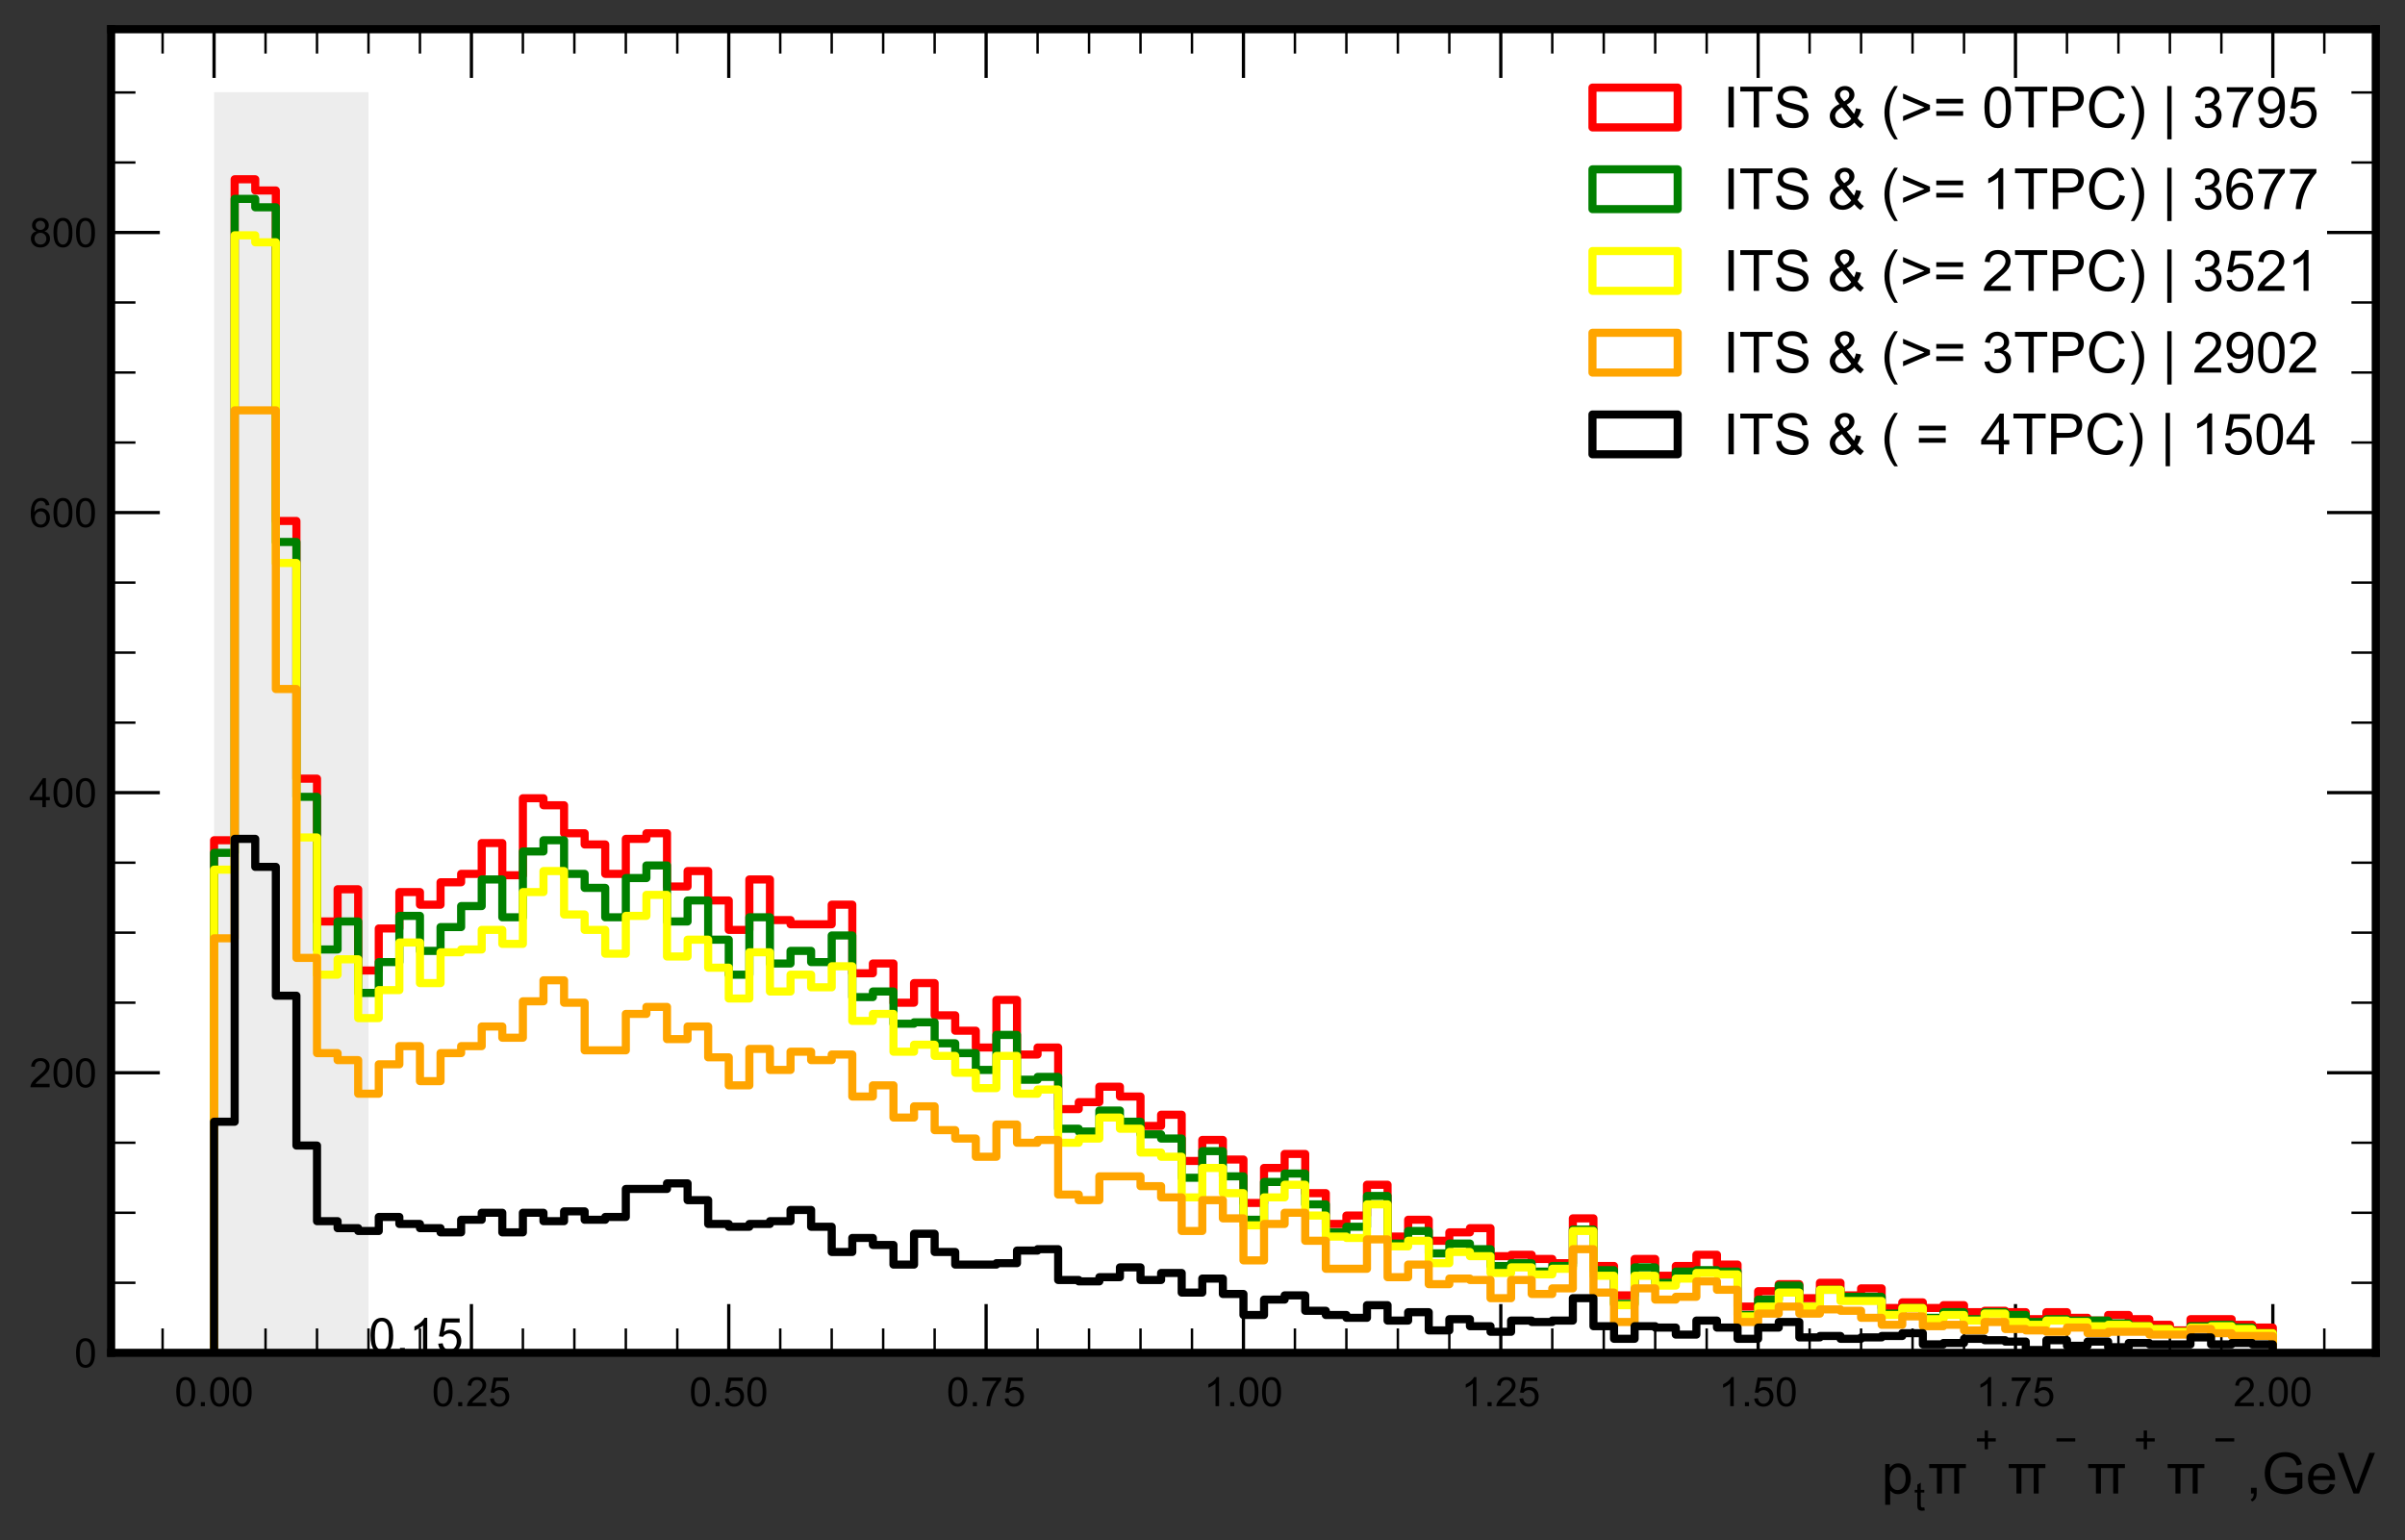 <?xml version="1.0" encoding="utf-8" standalone="no"?>
<!DOCTYPE svg PUBLIC "-//W3C//DTD SVG 1.1//EN"
  "http://www.w3.org/Graphics/SVG/1.1/DTD/svg11.dtd">
<!-- Created with matplotlib (https://matplotlib.org/) -->
<svg height="379.585pt" version="1.1" viewBox="0 0 592.583 379.585" width="592.583pt" xmlns="http://www.w3.org/2000/svg" xmlns:xlink="http://www.w3.org/1999/xlink">
 <rect x="0" y="0" width="592.583" height="379.585" fill="#333333" stroke="none"/>

 <defs>
  <style type="text/css">*{stroke-linecap:butt;stroke-linejoin:round;}</style>
 </defs>
 <g id="figure_1">
  <g id="patch_1">
   <path d="M 0 379.585 
L 592.583 379.585 
L 592.583 0 
L 0 0 
z
" style="fill:none;"/>
  </g>
  <g id="axes_1">
   <g id="patch_2">
    <path d="M 27.383 333.36 
L 585.383 333.36 
L 585.383 7.2 
L 27.383 7.2 
z
" style="fill:#ffffff;"/>
   </g>
   <g id="patch_3">
    <path clip-path="url(#pfbb3b7862f)" d="M 52.746 333.308 
L 90.792 333.308 
L 90.792 22.731 
L 52.746 22.731 
z
" style="fill:#d3d3d3;opacity:0.4;"/>
   </g>
   <g id="matplotlib.axis_1">
    <g id="xtick_1">
     <g id="line2d_1">
      <defs>
       <path d="M 0 0 
L 0 -12 
" id="mcebe785fb2" style="stroke:#000000;stroke-width:0.8;"/>
      </defs>
      <g>
       <use style="stroke:#000000;stroke-width:0.8;" x="52.746" xlink:href="#mcebe785fb2" y="333.36"/>
      </g>
     </g>
     <g id="line2d_2">
      <defs>
       <path d="M 0 0 
L 0 12 
" id="m4641405c96" style="stroke:#000000;stroke-width:0.8;"/>
      </defs>
      <g>
       <use style="stroke:#000000;stroke-width:0.8;" x="52.746" xlink:href="#m4641405c96" y="7.2"/>
      </g>
     </g>
     <g id="text_1">
      <!-- 0.00 -->
      <g transform="translate(43.016 346.518)scale(0.1 -0.1)">
       <defs>
        <path d="M 4.156 35.297 
Q 4.156 48 6.766 55.734 
Q 9.375 63.484 14.516 67.672 
Q 19.672 71.875 27.484 71.875 
Q 33.25 71.875 37.594 69.547 
Q 41.938 67.234 44.766 62.859 
Q 47.609 58.5 49.219 52.219 
Q 50.828 45.953 50.828 35.297 
Q 50.828 22.703 48.234 14.969 
Q 45.656 7.234 40.5 3 
Q 35.359 -1.219 27.484 -1.219 
Q 17.141 -1.219 11.234 6.203 
Q 4.156 15.141 4.156 35.297 
z
M 13.188 35.297 
Q 13.188 17.672 17.312 11.828 
Q 21.438 6 27.484 6 
Q 33.547 6 37.672 11.859 
Q 41.797 17.719 41.797 35.297 
Q 41.797 52.984 37.672 58.781 
Q 33.547 64.594 27.391 64.594 
Q 21.344 64.594 17.719 59.469 
Q 13.188 52.938 13.188 35.297 
z
" id="ArialMT-48"/>
        <path d="M 9.078 0 
L 9.078 10.016 
L 19.094 10.016 
L 19.094 0 
z
" id="ArialMT-46"/>
       </defs>
       <use xlink:href="#ArialMT-48"/>
       <use x="55.615" xlink:href="#ArialMT-46"/>
       <use x="83.398" xlink:href="#ArialMT-48"/>
       <use x="139.014" xlink:href="#ArialMT-48"/>
      </g>
     </g>
    </g>
    <g id="xtick_2">
     <g id="line2d_3">
      <g>
       <use style="stroke:#000000;stroke-width:0.8;" x="116.156" xlink:href="#mcebe785fb2" y="333.36"/>
      </g>
     </g>
     <g id="line2d_4">
      <g>
       <use style="stroke:#000000;stroke-width:0.8;" x="116.156" xlink:href="#m4641405c96" y="7.2"/>
      </g>
     </g>
     <g id="text_2">
      <!-- 0.25 -->
      <g transform="translate(106.425 346.518)scale(0.1 -0.1)">
       <defs>
        <path d="M 50.344 8.453 
L 50.344 0 
L 3.031 0 
Q 2.938 3.172 4.047 6.109 
Q 5.859 10.938 9.828 15.625 
Q 13.812 20.312 21.344 26.469 
Q 33.016 36.031 37.109 41.625 
Q 41.219 47.219 41.219 52.203 
Q 41.219 57.422 37.469 61 
Q 33.734 64.594 27.734 64.594 
Q 21.391 64.594 17.578 60.781 
Q 13.766 56.984 13.719 50.25 
L 4.688 51.172 
Q 5.609 61.281 11.656 66.578 
Q 17.719 71.875 27.938 71.875 
Q 38.234 71.875 44.234 66.156 
Q 50.25 60.453 50.25 52 
Q 50.25 47.703 48.484 43.547 
Q 46.734 39.406 42.656 34.812 
Q 38.578 30.219 29.109 22.219 
Q 21.188 15.578 18.938 13.203 
Q 16.703 10.844 15.234 8.453 
z
" id="ArialMT-50"/>
        <path d="M 4.156 18.75 
L 13.375 19.531 
Q 14.406 12.797 18.141 9.391 
Q 21.875 6 27.156 6 
Q 33.5 6 37.891 10.781 
Q 42.281 15.578 42.281 23.484 
Q 42.281 31 38.062 35.344 
Q 33.844 39.703 27 39.703 
Q 22.75 39.703 19.328 37.766 
Q 15.922 35.844 13.969 32.766 
L 5.719 33.844 
L 12.641 70.609 
L 48.25 70.609 
L 48.25 62.203 
L 19.672 62.203 
L 15.828 42.969 
Q 22.266 47.469 29.344 47.469 
Q 38.719 47.469 45.156 40.969 
Q 51.609 34.469 51.609 24.266 
Q 51.609 14.547 45.953 7.469 
Q 39.062 -1.219 27.156 -1.219 
Q 17.391 -1.219 11.203 4.25 
Q 5.031 9.719 4.156 18.75 
z
" id="ArialMT-53"/>
       </defs>
       <use xlink:href="#ArialMT-48"/>
       <use x="55.615" xlink:href="#ArialMT-46"/>
       <use x="83.398" xlink:href="#ArialMT-50"/>
       <use x="139.014" xlink:href="#ArialMT-53"/>
      </g>
     </g>
    </g>
    <g id="xtick_3">
     <g id="line2d_5">
      <g>
       <use style="stroke:#000000;stroke-width:0.8;" x="179.565" xlink:href="#mcebe785fb2" y="333.36"/>
      </g>
     </g>
     <g id="line2d_6">
      <g>
       <use style="stroke:#000000;stroke-width:0.8;" x="179.565" xlink:href="#m4641405c96" y="7.2"/>
      </g>
     </g>
     <g id="text_3">
      <!-- 0.50 -->
      <g transform="translate(169.834 346.518)scale(0.1 -0.1)">
       <use xlink:href="#ArialMT-48"/>
       <use x="55.615" xlink:href="#ArialMT-46"/>
       <use x="83.398" xlink:href="#ArialMT-53"/>
       <use x="139.014" xlink:href="#ArialMT-48"/>
      </g>
     </g>
    </g>
    <g id="xtick_4">
     <g id="line2d_7">
      <g>
       <use style="stroke:#000000;stroke-width:0.8;" x="242.974" xlink:href="#mcebe785fb2" y="333.36"/>
      </g>
     </g>
     <g id="line2d_8">
      <g>
       <use style="stroke:#000000;stroke-width:0.8;" x="242.974" xlink:href="#m4641405c96" y="7.2"/>
      </g>
     </g>
     <g id="text_4">
      <!-- 0.75 -->
      <g transform="translate(233.243 346.518)scale(0.1 -0.1)">
       <defs>
        <path d="M 4.734 62.203 
L 4.734 70.656 
L 51.078 70.656 
L 51.078 63.812 
Q 44.234 56.547 37.516 44.484 
Q 30.812 32.422 27.156 19.672 
Q 24.516 10.688 23.781 0 
L 14.75 0 
Q 14.891 8.453 18.062 20.406 
Q 21.234 32.375 27.172 43.484 
Q 33.109 54.594 39.797 62.203 
z
" id="ArialMT-55"/>
       </defs>
       <use xlink:href="#ArialMT-48"/>
       <use x="55.615" xlink:href="#ArialMT-46"/>
       <use x="83.398" xlink:href="#ArialMT-55"/>
       <use x="139.014" xlink:href="#ArialMT-53"/>
      </g>
     </g>
    </g>
    <g id="xtick_5">
     <g id="line2d_9">
      <g>
       <use style="stroke:#000000;stroke-width:0.8;" x="306.383" xlink:href="#mcebe785fb2" y="333.36"/>
      </g>
     </g>
     <g id="line2d_10">
      <g>
       <use style="stroke:#000000;stroke-width:0.8;" x="306.383" xlink:href="#m4641405c96" y="7.2"/>
      </g>
     </g>
     <g id="text_5">
      <!-- 1.00 -->
      <g transform="translate(296.652 346.518)scale(0.1 -0.1)">
       <defs>
        <path d="M 37.25 0 
L 28.469 0 
L 28.469 56 
Q 25.297 52.984 20.141 49.953 
Q 14.984 46.922 10.891 45.406 
L 10.891 53.906 
Q 18.266 57.375 23.781 62.297 
Q 29.297 67.234 31.594 71.875 
L 37.25 71.875 
z
" id="ArialMT-49"/>
       </defs>
       <use xlink:href="#ArialMT-49"/>
       <use x="55.615" xlink:href="#ArialMT-46"/>
       <use x="83.398" xlink:href="#ArialMT-48"/>
       <use x="139.014" xlink:href="#ArialMT-48"/>
      </g>
     </g>
    </g>
    <g id="xtick_6">
     <g id="line2d_11">
      <g>
       <use style="stroke:#000000;stroke-width:0.8;" x="369.792" xlink:href="#mcebe785fb2" y="333.36"/>
      </g>
     </g>
     <g id="line2d_12">
      <g>
       <use style="stroke:#000000;stroke-width:0.8;" x="369.792" xlink:href="#m4641405c96" y="7.2"/>
      </g>
     </g>
     <g id="text_6">
      <!-- 1.25 -->
      <g transform="translate(360.061 346.518)scale(0.1 -0.1)">
       <use xlink:href="#ArialMT-49"/>
       <use x="55.615" xlink:href="#ArialMT-46"/>
       <use x="83.398" xlink:href="#ArialMT-50"/>
       <use x="139.014" xlink:href="#ArialMT-53"/>
      </g>
     </g>
    </g>
    <g id="xtick_7">
     <g id="line2d_13">
      <g>
       <use style="stroke:#000000;stroke-width:0.8;" x="433.201" xlink:href="#mcebe785fb2" y="333.36"/>
      </g>
     </g>
     <g id="line2d_14">
      <g>
       <use style="stroke:#000000;stroke-width:0.8;" x="433.201" xlink:href="#m4641405c96" y="7.2"/>
      </g>
     </g>
     <g id="text_7">
      <!-- 1.50 -->
      <g transform="translate(423.471 346.518)scale(0.1 -0.1)">
       <use xlink:href="#ArialMT-49"/>
       <use x="55.615" xlink:href="#ArialMT-46"/>
       <use x="83.398" xlink:href="#ArialMT-53"/>
       <use x="139.014" xlink:href="#ArialMT-48"/>
      </g>
     </g>
    </g>
    <g id="xtick_8">
     <g id="line2d_15">
      <g>
       <use style="stroke:#000000;stroke-width:0.8;" x="496.61" xlink:href="#mcebe785fb2" y="333.36"/>
      </g>
     </g>
     <g id="line2d_16">
      <g>
       <use style="stroke:#000000;stroke-width:0.8;" x="496.61" xlink:href="#m4641405c96" y="7.2"/>
      </g>
     </g>
     <g id="text_8">
      <!-- 1.75 -->
      <g transform="translate(486.88 346.518)scale(0.1 -0.1)">
       <use xlink:href="#ArialMT-49"/>
       <use x="55.615" xlink:href="#ArialMT-46"/>
       <use x="83.398" xlink:href="#ArialMT-55"/>
       <use x="139.014" xlink:href="#ArialMT-53"/>
      </g>
     </g>
    </g>
    <g id="xtick_9">
     <g id="line2d_17">
      <g>
       <use style="stroke:#000000;stroke-width:0.8;" x="560.019" xlink:href="#mcebe785fb2" y="333.36"/>
      </g>
     </g>
     <g id="line2d_18">
      <g>
       <use style="stroke:#000000;stroke-width:0.8;" x="560.019" xlink:href="#m4641405c96" y="7.2"/>
      </g>
     </g>
     <g id="text_9">
      <!-- 2.00 -->
      <g transform="translate(550.289 346.518)scale(0.1 -0.1)">
       <use xlink:href="#ArialMT-50"/>
       <use x="55.615" xlink:href="#ArialMT-46"/>
       <use x="83.398" xlink:href="#ArialMT-48"/>
       <use x="139.014" xlink:href="#ArialMT-48"/>
      </g>
     </g>
    </g>
    <g id="xtick_10">
     <g id="line2d_19">
      <defs>
       <path d="M 0 0 
L 0 -6 
" id="m8207ded16d" style="stroke:#000000;stroke-width:0.6;"/>
      </defs>
      <g>
       <use style="stroke:#000000;stroke-width:0.6;" x="27.383" xlink:href="#m8207ded16d" y="333.36"/>
      </g>
     </g>
     <g id="line2d_20">
      <defs>
       <path d="M 0 0 
L 0 6 
" id="m1edccad3b9" style="stroke:#000000;stroke-width:0.6;"/>
      </defs>
      <g>
       <use style="stroke:#000000;stroke-width:0.6;" x="27.383" xlink:href="#m1edccad3b9" y="7.2"/>
      </g>
     </g>
    </g>
    <g id="xtick_11">
     <g id="line2d_21">
      <g>
       <use style="stroke:#000000;stroke-width:0.6;" x="40.065" xlink:href="#m8207ded16d" y="333.36"/>
      </g>
     </g>
     <g id="line2d_22">
      <g>
       <use style="stroke:#000000;stroke-width:0.6;" x="40.065" xlink:href="#m1edccad3b9" y="7.2"/>
      </g>
     </g>
    </g>
    <g id="xtick_12">
     <g id="line2d_23">
      <g>
       <use style="stroke:#000000;stroke-width:0.6;" x="65.428" xlink:href="#m8207ded16d" y="333.36"/>
      </g>
     </g>
     <g id="line2d_24">
      <g>
       <use style="stroke:#000000;stroke-width:0.6;" x="65.428" xlink:href="#m1edccad3b9" y="7.2"/>
      </g>
     </g>
    </g>
    <g id="xtick_13">
     <g id="line2d_25">
      <g>
       <use style="stroke:#000000;stroke-width:0.6;" x="78.11" xlink:href="#m8207ded16d" y="333.36"/>
      </g>
     </g>
     <g id="line2d_26">
      <g>
       <use style="stroke:#000000;stroke-width:0.6;" x="78.11" xlink:href="#m1edccad3b9" y="7.2"/>
      </g>
     </g>
    </g>
    <g id="xtick_14">
     <g id="line2d_27">
      <g>
       <use style="stroke:#000000;stroke-width:0.6;" x="90.792" xlink:href="#m8207ded16d" y="333.36"/>
      </g>
     </g>
     <g id="line2d_28">
      <g>
       <use style="stroke:#000000;stroke-width:0.6;" x="90.792" xlink:href="#m1edccad3b9" y="7.2"/>
      </g>
     </g>
    </g>
    <g id="xtick_15">
     <g id="line2d_29">
      <g>
       <use style="stroke:#000000;stroke-width:0.6;" x="103.474" xlink:href="#m8207ded16d" y="333.36"/>
      </g>
     </g>
     <g id="line2d_30">
      <g>
       <use style="stroke:#000000;stroke-width:0.6;" x="103.474" xlink:href="#m1edccad3b9" y="7.2"/>
      </g>
     </g>
    </g>
    <g id="xtick_16">
     <g id="line2d_31">
      <g>
       <use style="stroke:#000000;stroke-width:0.6;" x="128.837" xlink:href="#m8207ded16d" y="333.36"/>
      </g>
     </g>
     <g id="line2d_32">
      <g>
       <use style="stroke:#000000;stroke-width:0.6;" x="128.837" xlink:href="#m1edccad3b9" y="7.2"/>
      </g>
     </g>
    </g>
    <g id="xtick_17">
     <g id="line2d_33">
      <g>
       <use style="stroke:#000000;stroke-width:0.6;" x="141.519" xlink:href="#m8207ded16d" y="333.36"/>
      </g>
     </g>
     <g id="line2d_34">
      <g>
       <use style="stroke:#000000;stroke-width:0.6;" x="141.519" xlink:href="#m1edccad3b9" y="7.2"/>
      </g>
     </g>
    </g>
    <g id="xtick_18">
     <g id="line2d_35">
      <g>
       <use style="stroke:#000000;stroke-width:0.6;" x="154.201" xlink:href="#m8207ded16d" y="333.36"/>
      </g>
     </g>
     <g id="line2d_36">
      <g>
       <use style="stroke:#000000;stroke-width:0.6;" x="154.201" xlink:href="#m1edccad3b9" y="7.2"/>
      </g>
     </g>
    </g>
    <g id="xtick_19">
     <g id="line2d_37">
      <g>
       <use style="stroke:#000000;stroke-width:0.6;" x="166.883" xlink:href="#m8207ded16d" y="333.36"/>
      </g>
     </g>
     <g id="line2d_38">
      <g>
       <use style="stroke:#000000;stroke-width:0.6;" x="166.883" xlink:href="#m1edccad3b9" y="7.2"/>
      </g>
     </g>
    </g>
    <g id="xtick_20">
     <g id="line2d_39">
      <g>
       <use style="stroke:#000000;stroke-width:0.6;" x="192.246" xlink:href="#m8207ded16d" y="333.36"/>
      </g>
     </g>
     <g id="line2d_40">
      <g>
       <use style="stroke:#000000;stroke-width:0.6;" x="192.246" xlink:href="#m1edccad3b9" y="7.2"/>
      </g>
     </g>
    </g>
    <g id="xtick_21">
     <g id="line2d_41">
      <g>
       <use style="stroke:#000000;stroke-width:0.6;" x="204.928" xlink:href="#m8207ded16d" y="333.36"/>
      </g>
     </g>
     <g id="line2d_42">
      <g>
       <use style="stroke:#000000;stroke-width:0.6;" x="204.928" xlink:href="#m1edccad3b9" y="7.2"/>
      </g>
     </g>
    </g>
    <g id="xtick_22">
     <g id="line2d_43">
      <g>
       <use style="stroke:#000000;stroke-width:0.6;" x="217.61" xlink:href="#m8207ded16d" y="333.36"/>
      </g>
     </g>
     <g id="line2d_44">
      <g>
       <use style="stroke:#000000;stroke-width:0.6;" x="217.61" xlink:href="#m1edccad3b9" y="7.2"/>
      </g>
     </g>
    </g>
    <g id="xtick_23">
     <g id="line2d_45">
      <g>
       <use style="stroke:#000000;stroke-width:0.6;" x="230.292" xlink:href="#m8207ded16d" y="333.36"/>
      </g>
     </g>
     <g id="line2d_46">
      <g>
       <use style="stroke:#000000;stroke-width:0.6;" x="230.292" xlink:href="#m1edccad3b9" y="7.2"/>
      </g>
     </g>
    </g>
    <g id="xtick_24">
     <g id="line2d_47">
      <g>
       <use style="stroke:#000000;stroke-width:0.6;" x="255.656" xlink:href="#m8207ded16d" y="333.36"/>
      </g>
     </g>
     <g id="line2d_48">
      <g>
       <use style="stroke:#000000;stroke-width:0.6;" x="255.656" xlink:href="#m1edccad3b9" y="7.2"/>
      </g>
     </g>
    </g>
    <g id="xtick_25">
     <g id="line2d_49">
      <g>
       <use style="stroke:#000000;stroke-width:0.6;" x="268.337" xlink:href="#m8207ded16d" y="333.36"/>
      </g>
     </g>
     <g id="line2d_50">
      <g>
       <use style="stroke:#000000;stroke-width:0.6;" x="268.337" xlink:href="#m1edccad3b9" y="7.2"/>
      </g>
     </g>
    </g>
    <g id="xtick_26">
     <g id="line2d_51">
      <g>
       <use style="stroke:#000000;stroke-width:0.6;" x="281.019" xlink:href="#m8207ded16d" y="333.36"/>
      </g>
     </g>
     <g id="line2d_52">
      <g>
       <use style="stroke:#000000;stroke-width:0.6;" x="281.019" xlink:href="#m1edccad3b9" y="7.2"/>
      </g>
     </g>
    </g>
    <g id="xtick_27">
     <g id="line2d_53">
      <g>
       <use style="stroke:#000000;stroke-width:0.6;" x="293.701" xlink:href="#m8207ded16d" y="333.36"/>
      </g>
     </g>
     <g id="line2d_54">
      <g>
       <use style="stroke:#000000;stroke-width:0.6;" x="293.701" xlink:href="#m1edccad3b9" y="7.2"/>
      </g>
     </g>
    </g>
    <g id="xtick_28">
     <g id="line2d_55">
      <g>
       <use style="stroke:#000000;stroke-width:0.6;" x="319.065" xlink:href="#m8207ded16d" y="333.36"/>
      </g>
     </g>
     <g id="line2d_56">
      <g>
       <use style="stroke:#000000;stroke-width:0.6;" x="319.065" xlink:href="#m1edccad3b9" y="7.2"/>
      </g>
     </g>
    </g>
    <g id="xtick_29">
     <g id="line2d_57">
      <g>
       <use style="stroke:#000000;stroke-width:0.6;" x="331.746" xlink:href="#m8207ded16d" y="333.36"/>
      </g>
     </g>
     <g id="line2d_58">
      <g>
       <use style="stroke:#000000;stroke-width:0.6;" x="331.746" xlink:href="#m1edccad3b9" y="7.2"/>
      </g>
     </g>
    </g>
    <g id="xtick_30">
     <g id="line2d_59">
      <g>
       <use style="stroke:#000000;stroke-width:0.6;" x="344.428" xlink:href="#m8207ded16d" y="333.36"/>
      </g>
     </g>
     <g id="line2d_60">
      <g>
       <use style="stroke:#000000;stroke-width:0.6;" x="344.428" xlink:href="#m1edccad3b9" y="7.2"/>
      </g>
     </g>
    </g>
    <g id="xtick_31">
     <g id="line2d_61">
      <g>
       <use style="stroke:#000000;stroke-width:0.6;" x="357.11" xlink:href="#m8207ded16d" y="333.36"/>
      </g>
     </g>
     <g id="line2d_62">
      <g>
       <use style="stroke:#000000;stroke-width:0.6;" x="357.11" xlink:href="#m1edccad3b9" y="7.2"/>
      </g>
     </g>
    </g>
    <g id="xtick_32">
     <g id="line2d_63">
      <g>
       <use style="stroke:#000000;stroke-width:0.6;" x="382.474" xlink:href="#m8207ded16d" y="333.36"/>
      </g>
     </g>
     <g id="line2d_64">
      <g>
       <use style="stroke:#000000;stroke-width:0.6;" x="382.474" xlink:href="#m1edccad3b9" y="7.2"/>
      </g>
     </g>
    </g>
    <g id="xtick_33">
     <g id="line2d_65">
      <g>
       <use style="stroke:#000000;stroke-width:0.6;" x="395.156" xlink:href="#m8207ded16d" y="333.36"/>
      </g>
     </g>
     <g id="line2d_66">
      <g>
       <use style="stroke:#000000;stroke-width:0.6;" x="395.156" xlink:href="#m1edccad3b9" y="7.2"/>
      </g>
     </g>
    </g>
    <g id="xtick_34">
     <g id="line2d_67">
      <g>
       <use style="stroke:#000000;stroke-width:0.6;" x="407.837" xlink:href="#m8207ded16d" y="333.36"/>
      </g>
     </g>
     <g id="line2d_68">
      <g>
       <use style="stroke:#000000;stroke-width:0.6;" x="407.837" xlink:href="#m1edccad3b9" y="7.2"/>
      </g>
     </g>
    </g>
    <g id="xtick_35">
     <g id="line2d_69">
      <g>
       <use style="stroke:#000000;stroke-width:0.6;" x="420.519" xlink:href="#m8207ded16d" y="333.36"/>
      </g>
     </g>
     <g id="line2d_70">
      <g>
       <use style="stroke:#000000;stroke-width:0.6;" x="420.519" xlink:href="#m1edccad3b9" y="7.2"/>
      </g>
     </g>
    </g>
    <g id="xtick_36">
     <g id="line2d_71">
      <g>
       <use style="stroke:#000000;stroke-width:0.6;" x="445.883" xlink:href="#m8207ded16d" y="333.36"/>
      </g>
     </g>
     <g id="line2d_72">
      <g>
       <use style="stroke:#000000;stroke-width:0.6;" x="445.883" xlink:href="#m1edccad3b9" y="7.2"/>
      </g>
     </g>
    </g>
    <g id="xtick_37">
     <g id="line2d_73">
      <g>
       <use style="stroke:#000000;stroke-width:0.6;" x="458.565" xlink:href="#m8207ded16d" y="333.36"/>
      </g>
     </g>
     <g id="line2d_74">
      <g>
       <use style="stroke:#000000;stroke-width:0.6;" x="458.565" xlink:href="#m1edccad3b9" y="7.2"/>
      </g>
     </g>
    </g>
    <g id="xtick_38">
     <g id="line2d_75">
      <g>
       <use style="stroke:#000000;stroke-width:0.6;" x="471.246" xlink:href="#m8207ded16d" y="333.36"/>
      </g>
     </g>
     <g id="line2d_76">
      <g>
       <use style="stroke:#000000;stroke-width:0.6;" x="471.246" xlink:href="#m1edccad3b9" y="7.2"/>
      </g>
     </g>
    </g>
    <g id="xtick_39">
     <g id="line2d_77">
      <g>
       <use style="stroke:#000000;stroke-width:0.6;" x="483.928" xlink:href="#m8207ded16d" y="333.36"/>
      </g>
     </g>
     <g id="line2d_78">
      <g>
       <use style="stroke:#000000;stroke-width:0.6;" x="483.928" xlink:href="#m1edccad3b9" y="7.2"/>
      </g>
     </g>
    </g>
    <g id="xtick_40">
     <g id="line2d_79">
      <g>
       <use style="stroke:#000000;stroke-width:0.6;" x="509.292" xlink:href="#m8207ded16d" y="333.36"/>
      </g>
     </g>
     <g id="line2d_80">
      <g>
       <use style="stroke:#000000;stroke-width:0.6;" x="509.292" xlink:href="#m1edccad3b9" y="7.2"/>
      </g>
     </g>
    </g>
    <g id="xtick_41">
     <g id="line2d_81">
      <g>
       <use style="stroke:#000000;stroke-width:0.6;" x="521.974" xlink:href="#m8207ded16d" y="333.36"/>
      </g>
     </g>
     <g id="line2d_82">
      <g>
       <use style="stroke:#000000;stroke-width:0.6;" x="521.974" xlink:href="#m1edccad3b9" y="7.2"/>
      </g>
     </g>
    </g>
    <g id="xtick_42">
     <g id="line2d_83">
      <g>
       <use style="stroke:#000000;stroke-width:0.6;" x="534.656" xlink:href="#m8207ded16d" y="333.36"/>
      </g>
     </g>
     <g id="line2d_84">
      <g>
       <use style="stroke:#000000;stroke-width:0.6;" x="534.656" xlink:href="#m1edccad3b9" y="7.2"/>
      </g>
     </g>
    </g>
    <g id="xtick_43">
     <g id="line2d_85">
      <g>
       <use style="stroke:#000000;stroke-width:0.6;" x="547.337" xlink:href="#m8207ded16d" y="333.36"/>
      </g>
     </g>
     <g id="line2d_86">
      <g>
       <use style="stroke:#000000;stroke-width:0.6;" x="547.337" xlink:href="#m1edccad3b9" y="7.2"/>
      </g>
     </g>
    </g>
    <g id="xtick_44">
     <g id="line2d_87">
      <g>
       <use style="stroke:#000000;stroke-width:0.6;" x="572.701" xlink:href="#m8207ded16d" y="333.36"/>
      </g>
     </g>
     <g id="line2d_88">
      <g>
       <use style="stroke:#000000;stroke-width:0.6;" x="572.701" xlink:href="#m1edccad3b9" y="7.2"/>
      </g>
     </g>
    </g>
    <g id="text_10">
     <!-- $p_t \pi^+\pi^-\pi^+\pi^-$,GeV -->
     <g transform="translate(463.583 368.045)scale(0.14 -0.14)">
      <defs>
       <path d="M 6.594 -19.875 
L 6.594 51.859 
L 14.594 51.859 
L 14.594 45.125 
Q 17.438 49.078 21 51.047 
Q 24.562 53.031 29.641 53.031 
Q 36.281 53.031 41.359 49.609 
Q 46.438 46.188 49.016 39.953 
Q 51.609 33.734 51.609 26.312 
Q 51.609 18.359 48.75 11.984 
Q 45.906 5.609 40.453 2.219 
Q 35.016 -1.172 29 -1.172 
Q 24.609 -1.172 21.109 0.688 
Q 17.625 2.547 15.375 5.375 
L 15.375 -19.875 
z
M 14.547 25.641 
Q 14.547 15.625 18.594 10.844 
Q 22.656 6.062 28.422 6.062 
Q 34.281 6.062 38.453 11.016 
Q 42.625 15.969 42.625 26.375 
Q 42.625 36.281 38.547 41.203 
Q 34.469 46.141 28.812 46.141 
Q 23.188 46.141 18.859 40.891 
Q 14.547 35.641 14.547 25.641 
z
" id="ArialMT-112"/>
       <path d="M 25.781 7.859 
L 27.047 0.094 
Q 23.344 -0.688 20.406 -0.688 
Q 15.625 -0.688 12.984 0.828 
Q 10.359 2.344 9.281 4.812 
Q 8.203 7.281 8.203 15.188 
L 8.203 45.016 
L 1.766 45.016 
L 1.766 51.859 
L 8.203 51.859 
L 8.203 64.703 
L 16.938 69.969 
L 16.938 51.859 
L 25.781 51.859 
L 25.781 45.016 
L 16.938 45.016 
L 16.938 14.703 
Q 16.938 10.938 17.406 9.859 
Q 17.875 8.797 18.922 8.156 
Q 19.969 7.516 21.922 7.516 
Q 23.391 7.516 25.781 7.859 
z
" id="ArialMT-116"/>
       <path d="M 24.656 44.734 
L 24.656 0 
L 15.875 0 
L 15.875 44.734 
L 2.203 44.734 
L 2.203 51.859 
L 66.844 51.859 
L 66.844 44.734 
L 55.031 44.734 
L 55.031 0 
L 46.234 0 
L 46.234 44.734 
z
" id="ArialMT-960"/>
       <path d="M 25.047 11.578 
L 25.047 31.203 
L 5.562 31.203 
L 5.562 39.406 
L 25.047 39.406 
L 25.047 58.891 
L 33.344 58.891 
L 33.344 39.406 
L 52.828 39.406 
L 52.828 31.203 
L 33.344 31.203 
L 33.344 11.578 
z
" id="ArialMT-43"/>
       <path d="M 52.828 31.203 
L 5.562 31.203 
L 5.562 39.406 
L 52.828 39.406 
z
" id="ArialMT-8722"/>
       <path d="M 8.891 0 
L 8.891 10.016 
L 18.891 10.016 
L 18.891 0 
Q 18.891 -5.516 16.938 -8.906 
Q 14.984 -12.312 10.75 -14.156 
L 8.297 -10.406 
Q 11.078 -9.188 12.391 -6.812 
Q 13.719 -4.438 13.875 0 
z
" id="ArialMT-44"/>
       <path d="M 41.219 28.078 
L 41.219 36.469 
L 71.531 36.531 
L 71.531 9.969 
Q 64.547 4.391 57.125 1.578 
Q 49.703 -1.219 41.891 -1.219 
Q 31.344 -1.219 22.719 3.297 
Q 14.109 7.812 9.719 16.359 
Q 5.328 24.906 5.328 35.453 
Q 5.328 45.906 9.688 54.953 
Q 14.062 64.016 22.266 68.406 
Q 30.469 72.797 41.156 72.797 
Q 48.922 72.797 55.188 70.281 
Q 61.469 67.781 65.031 63.281 
Q 68.609 58.797 70.453 51.562 
L 61.922 49.219 
Q 60.297 54.688 57.906 57.812 
Q 55.516 60.938 51.062 62.812 
Q 46.625 64.703 41.219 64.703 
Q 34.719 64.703 29.984 62.719 
Q 25.25 60.75 22.344 57.516 
Q 19.438 54.297 17.828 50.438 
Q 15.094 43.797 15.094 36.031 
Q 15.094 26.469 18.391 20.016 
Q 21.688 13.578 27.984 10.453 
Q 34.281 7.328 41.359 7.328 
Q 47.516 7.328 53.375 9.688 
Q 59.234 12.062 62.25 14.75 
L 62.25 28.078 
z
" id="ArialMT-71"/>
       <path d="M 42.094 16.703 
L 51.172 15.578 
Q 49.031 7.625 43.219 3.219 
Q 37.406 -1.172 28.375 -1.172 
Q 17 -1.172 10.328 5.828 
Q 3.656 12.844 3.656 25.484 
Q 3.656 38.578 10.391 45.797 
Q 17.141 53.031 27.875 53.031 
Q 38.281 53.031 44.875 45.953 
Q 51.469 38.875 51.469 26.031 
Q 51.469 25.25 51.422 23.688 
L 12.75 23.688 
Q 13.234 15.141 17.578 10.594 
Q 21.922 6.062 28.422 6.062 
Q 33.25 6.062 36.672 8.594 
Q 40.094 11.141 42.094 16.703 
z
M 13.234 30.906 
L 42.188 30.906 
Q 41.609 37.453 38.875 40.719 
Q 34.672 45.797 27.984 45.797 
Q 21.922 45.797 17.797 41.75 
Q 13.672 37.703 13.234 30.906 
z
" id="ArialMT-101"/>
       <path d="M 28.172 0 
L 0.438 71.578 
L 10.688 71.578 
L 29.297 19.578 
Q 31.547 13.328 33.062 7.859 
Q 34.719 13.719 36.922 19.578 
L 56.25 71.578 
L 65.922 71.578 
L 37.891 0 
z
" id="ArialMT-86"/>
      </defs>
      <use transform="translate(0 0.083)" xlink:href="#ArialMT-112"/>
      <use transform="translate(57.358 -29.786)scale(0.7)" xlink:href="#ArialMT-116"/>
      <use transform="translate(81.784 0.083)" xlink:href="#ArialMT-960"/>
      <use transform="translate(164.183 69.777)scale(0.7)" xlink:href="#ArialMT-43"/>
      <use transform="translate(221.702 0.083)" xlink:href="#ArialMT-960"/>
      <use transform="translate(304.1 69.777)scale(0.7)" xlink:href="#ArialMT-8722"/>
      <use transform="translate(361.619 0.083)" xlink:href="#ArialMT-960"/>
      <use transform="translate(444.018 69.777)scale(0.7)" xlink:href="#ArialMT-43"/>
      <use transform="translate(501.537 0.083)" xlink:href="#ArialMT-960"/>
      <use transform="translate(583.936 69.777)scale(0.7)" xlink:href="#ArialMT-8722"/>
      <use transform="translate(641.455 0.083)" xlink:href="#ArialMT-44"/>
      <use transform="translate(669.238 0.083)" xlink:href="#ArialMT-71"/>
      <use transform="translate(747.021 0.083)" xlink:href="#ArialMT-101"/>
      <use transform="translate(802.637 0.083)" xlink:href="#ArialMT-86"/>
     </g>
    </g>
   </g>
   <g id="matplotlib.axis_2">
    <g id="ytick_1">
     <g id="line2d_89">
      <defs>
       <path d="M 0 0 
L 12 0 
" id="m4ba4c060e0" style="stroke:#000000;stroke-width:0.8;"/>
      </defs>
      <g>
       <use style="stroke:#000000;stroke-width:0.8;" x="27.383" xlink:href="#m4ba4c060e0" y="333.36"/>
      </g>
     </g>
     <g id="line2d_90">
      <defs>
       <path d="M 0 0 
L -12 0 
" id="ma845d9bb59" style="stroke:#000000;stroke-width:0.8;"/>
      </defs>
      <g>
       <use style="stroke:#000000;stroke-width:0.8;" x="585.383" xlink:href="#ma845d9bb59" y="333.36"/>
      </g>
     </g>
     <g id="text_11">
      <!-- 0 -->
      <g transform="translate(18.322 336.939)scale(0.1 -0.1)">
       <use xlink:href="#ArialMT-48"/>
      </g>
     </g>
    </g>
    <g id="ytick_2">
     <g id="line2d_91">
      <g>
       <use style="stroke:#000000;stroke-width:0.8;" x="27.383" xlink:href="#m4ba4c060e0" y="264.343"/>
      </g>
     </g>
     <g id="line2d_92">
      <g>
       <use style="stroke:#000000;stroke-width:0.8;" x="585.383" xlink:href="#ma845d9bb59" y="264.343"/>
      </g>
     </g>
     <g id="text_12">
      <!-- 200 -->
      <g transform="translate(7.2 267.922)scale(0.1 -0.1)">
       <use xlink:href="#ArialMT-50"/>
       <use x="55.615" xlink:href="#ArialMT-48"/>
       <use x="111.23" xlink:href="#ArialMT-48"/>
      </g>
     </g>
    </g>
    <g id="ytick_3">
     <g id="line2d_93">
      <g>
       <use style="stroke:#000000;stroke-width:0.8;" x="27.383" xlink:href="#m4ba4c060e0" y="195.326"/>
      </g>
     </g>
     <g id="line2d_94">
      <g>
       <use style="stroke:#000000;stroke-width:0.8;" x="585.383" xlink:href="#ma845d9bb59" y="195.326"/>
      </g>
     </g>
     <g id="text_13">
      <!-- 400 -->
      <g transform="translate(7.2 198.905)scale(0.1 -0.1)">
       <defs>
        <path d="M 32.328 0 
L 32.328 17.141 
L 1.266 17.141 
L 1.266 25.203 
L 33.938 71.578 
L 41.109 71.578 
L 41.109 25.203 
L 50.781 25.203 
L 50.781 17.141 
L 41.109 17.141 
L 41.109 0 
z
M 32.328 25.203 
L 32.328 57.469 
L 9.906 25.203 
z
" id="ArialMT-52"/>
       </defs>
       <use xlink:href="#ArialMT-52"/>
       <use x="55.615" xlink:href="#ArialMT-48"/>
       <use x="111.23" xlink:href="#ArialMT-48"/>
      </g>
     </g>
    </g>
    <g id="ytick_4">
     <g id="line2d_95">
      <g>
       <use style="stroke:#000000;stroke-width:0.8;" x="27.383" xlink:href="#m4ba4c060e0" y="126.309"/>
      </g>
     </g>
     <g id="line2d_96">
      <g>
       <use style="stroke:#000000;stroke-width:0.8;" x="585.383" xlink:href="#ma845d9bb59" y="126.309"/>
      </g>
     </g>
     <g id="text_14">
      <!-- 600 -->
      <g transform="translate(7.2 129.888)scale(0.1 -0.1)">
       <defs>
        <path d="M 49.75 54.047 
L 41.016 53.375 
Q 39.844 58.547 37.703 60.891 
Q 34.125 64.656 28.906 64.656 
Q 24.703 64.656 21.531 62.312 
Q 17.391 59.281 14.984 53.469 
Q 12.594 47.656 12.5 36.922 
Q 15.672 41.75 20.266 44.094 
Q 24.859 46.438 29.891 46.438 
Q 38.672 46.438 44.844 39.969 
Q 51.031 33.5 51.031 23.25 
Q 51.031 16.5 48.125 10.719 
Q 45.219 4.938 40.141 1.859 
Q 35.062 -1.219 28.609 -1.219 
Q 17.625 -1.219 10.688 6.859 
Q 3.766 14.938 3.766 33.5 
Q 3.766 54.25 11.422 63.672 
Q 18.109 71.875 29.438 71.875 
Q 37.891 71.875 43.281 67.141 
Q 48.688 62.406 49.75 54.047 
z
M 13.875 23.188 
Q 13.875 18.656 15.797 14.5 
Q 17.719 10.359 21.188 8.172 
Q 24.656 6 28.469 6 
Q 34.031 6 38.031 10.484 
Q 42.047 14.984 42.047 22.703 
Q 42.047 30.125 38.078 34.391 
Q 34.125 38.672 28.125 38.672 
Q 22.172 38.672 18.016 34.391 
Q 13.875 30.125 13.875 23.188 
z
" id="ArialMT-54"/>
       </defs>
       <use xlink:href="#ArialMT-54"/>
       <use x="55.615" xlink:href="#ArialMT-48"/>
       <use x="111.23" xlink:href="#ArialMT-48"/>
      </g>
     </g>
    </g>
    <g id="ytick_5">
     <g id="line2d_97">
      <g>
       <use style="stroke:#000000;stroke-width:0.8;" x="27.383" xlink:href="#m4ba4c060e0" y="57.292"/>
      </g>
     </g>
     <g id="line2d_98">
      <g>
       <use style="stroke:#000000;stroke-width:0.8;" x="585.383" xlink:href="#ma845d9bb59" y="57.292"/>
      </g>
     </g>
     <g id="text_15">
      <!-- 800 -->
      <g transform="translate(7.2 60.871)scale(0.1 -0.1)">
       <defs>
        <path d="M 17.672 38.812 
Q 12.203 40.828 9.562 44.531 
Q 6.938 48.25 6.938 53.422 
Q 6.938 61.234 12.547 66.547 
Q 18.172 71.875 27.484 71.875 
Q 36.859 71.875 42.578 66.422 
Q 48.297 60.984 48.297 53.172 
Q 48.297 48.188 45.672 44.5 
Q 43.062 40.828 37.75 38.812 
Q 44.344 36.672 47.781 31.875 
Q 51.219 27.094 51.219 20.453 
Q 51.219 11.281 44.719 5.031 
Q 38.234 -1.219 27.641 -1.219 
Q 17.047 -1.219 10.547 5.047 
Q 4.047 11.328 4.047 20.703 
Q 4.047 27.688 7.594 32.391 
Q 11.141 37.109 17.672 38.812 
z
M 15.922 53.719 
Q 15.922 48.641 19.188 45.406 
Q 22.469 42.188 27.688 42.188 
Q 32.766 42.188 36.016 45.375 
Q 39.266 48.578 39.266 53.219 
Q 39.266 58.062 35.906 61.359 
Q 32.562 64.656 27.594 64.656 
Q 22.562 64.656 19.234 61.422 
Q 15.922 58.203 15.922 53.719 
z
M 13.094 20.656 
Q 13.094 16.891 14.875 13.375 
Q 16.656 9.859 20.172 7.922 
Q 23.688 6 27.734 6 
Q 34.031 6 38.125 10.047 
Q 42.234 14.109 42.234 20.359 
Q 42.234 26.703 38.016 30.859 
Q 33.797 35.016 27.438 35.016 
Q 21.234 35.016 17.156 30.906 
Q 13.094 26.812 13.094 20.656 
z
" id="ArialMT-56"/>
       </defs>
       <use xlink:href="#ArialMT-56"/>
       <use x="55.615" xlink:href="#ArialMT-48"/>
       <use x="111.23" xlink:href="#ArialMT-48"/>
      </g>
     </g>
    </g>
    <g id="ytick_6">
     <g id="line2d_99">
      <defs>
       <path d="M 0 0 
L 6 0 
" id="m9346edff70" style="stroke:#000000;stroke-width:0.6;"/>
      </defs>
      <g>
       <use style="stroke:#000000;stroke-width:0.6;" x="27.383" xlink:href="#m9346edff70" y="316.106"/>
      </g>
     </g>
     <g id="line2d_100">
      <defs>
       <path d="M 0 0 
L -6 0 
" id="m38d91b4bc5" style="stroke:#000000;stroke-width:0.6;"/>
      </defs>
      <g>
       <use style="stroke:#000000;stroke-width:0.6;" x="585.383" xlink:href="#m38d91b4bc5" y="316.106"/>
      </g>
     </g>
    </g>
    <g id="ytick_7">
     <g id="line2d_101">
      <g>
       <use style="stroke:#000000;stroke-width:0.6;" x="27.383" xlink:href="#m9346edff70" y="298.851"/>
      </g>
     </g>
     <g id="line2d_102">
      <g>
       <use style="stroke:#000000;stroke-width:0.6;" x="585.383" xlink:href="#m38d91b4bc5" y="298.851"/>
      </g>
     </g>
    </g>
    <g id="ytick_8">
     <g id="line2d_103">
      <g>
       <use style="stroke:#000000;stroke-width:0.6;" x="27.383" xlink:href="#m9346edff70" y="281.597"/>
      </g>
     </g>
     <g id="line2d_104">
      <g>
       <use style="stroke:#000000;stroke-width:0.6;" x="585.383" xlink:href="#m38d91b4bc5" y="281.597"/>
      </g>
     </g>
    </g>
    <g id="ytick_9">
     <g id="line2d_105">
      <g>
       <use style="stroke:#000000;stroke-width:0.6;" x="27.383" xlink:href="#m9346edff70" y="247.089"/>
      </g>
     </g>
     <g id="line2d_106">
      <g>
       <use style="stroke:#000000;stroke-width:0.6;" x="585.383" xlink:href="#m38d91b4bc5" y="247.089"/>
      </g>
     </g>
    </g>
    <g id="ytick_10">
     <g id="line2d_107">
      <g>
       <use style="stroke:#000000;stroke-width:0.6;" x="27.383" xlink:href="#m9346edff70" y="229.834"/>
      </g>
     </g>
     <g id="line2d_108">
      <g>
       <use style="stroke:#000000;stroke-width:0.6;" x="585.383" xlink:href="#m38d91b4bc5" y="229.834"/>
      </g>
     </g>
    </g>
    <g id="ytick_11">
     <g id="line2d_109">
      <g>
       <use style="stroke:#000000;stroke-width:0.6;" x="27.383" xlink:href="#m9346edff70" y="212.58"/>
      </g>
     </g>
     <g id="line2d_110">
      <g>
       <use style="stroke:#000000;stroke-width:0.6;" x="585.383" xlink:href="#m38d91b4bc5" y="212.58"/>
      </g>
     </g>
    </g>
    <g id="ytick_12">
     <g id="line2d_111">
      <g>
       <use style="stroke:#000000;stroke-width:0.6;" x="27.383" xlink:href="#m9346edff70" y="178.072"/>
      </g>
     </g>
     <g id="line2d_112">
      <g>
       <use style="stroke:#000000;stroke-width:0.6;" x="585.383" xlink:href="#m38d91b4bc5" y="178.072"/>
      </g>
     </g>
    </g>
    <g id="ytick_13">
     <g id="line2d_113">
      <g>
       <use style="stroke:#000000;stroke-width:0.6;" x="27.383" xlink:href="#m9346edff70" y="160.817"/>
      </g>
     </g>
     <g id="line2d_114">
      <g>
       <use style="stroke:#000000;stroke-width:0.6;" x="585.383" xlink:href="#m38d91b4bc5" y="160.817"/>
      </g>
     </g>
    </g>
    <g id="ytick_14">
     <g id="line2d_115">
      <g>
       <use style="stroke:#000000;stroke-width:0.6;" x="27.383" xlink:href="#m9346edff70" y="143.563"/>
      </g>
     </g>
     <g id="line2d_116">
      <g>
       <use style="stroke:#000000;stroke-width:0.6;" x="585.383" xlink:href="#m38d91b4bc5" y="143.563"/>
      </g>
     </g>
    </g>
    <g id="ytick_15">
     <g id="line2d_117">
      <g>
       <use style="stroke:#000000;stroke-width:0.6;" x="27.383" xlink:href="#m9346edff70" y="109.055"/>
      </g>
     </g>
     <g id="line2d_118">
      <g>
       <use style="stroke:#000000;stroke-width:0.6;" x="585.383" xlink:href="#m38d91b4bc5" y="109.055"/>
      </g>
     </g>
    </g>
    <g id="ytick_16">
     <g id="line2d_119">
      <g>
       <use style="stroke:#000000;stroke-width:0.6;" x="27.383" xlink:href="#m9346edff70" y="91.8"/>
      </g>
     </g>
     <g id="line2d_120">
      <g>
       <use style="stroke:#000000;stroke-width:0.6;" x="585.383" xlink:href="#m38d91b4bc5" y="91.8"/>
      </g>
     </g>
    </g>
    <g id="ytick_17">
     <g id="line2d_121">
      <g>
       <use style="stroke:#000000;stroke-width:0.6;" x="27.383" xlink:href="#m9346edff70" y="74.546"/>
      </g>
     </g>
     <g id="line2d_122">
      <g>
       <use style="stroke:#000000;stroke-width:0.6;" x="585.383" xlink:href="#m38d91b4bc5" y="74.546"/>
      </g>
     </g>
    </g>
    <g id="ytick_18">
     <g id="line2d_123">
      <g>
       <use style="stroke:#000000;stroke-width:0.6;" x="27.383" xlink:href="#m9346edff70" y="40.037"/>
      </g>
     </g>
     <g id="line2d_124">
      <g>
       <use style="stroke:#000000;stroke-width:0.6;" x="585.383" xlink:href="#m38d91b4bc5" y="40.037"/>
      </g>
     </g>
    </g>
    <g id="ytick_19">
     <g id="line2d_125">
      <g>
       <use style="stroke:#000000;stroke-width:0.6;" x="27.383" xlink:href="#m9346edff70" y="22.783"/>
      </g>
     </g>
     <g id="line2d_126">
      <g>
       <use style="stroke:#000000;stroke-width:0.6;" x="585.383" xlink:href="#m38d91b4bc5" y="22.783"/>
      </g>
     </g>
    </g>
   </g>
   <g id="patch_4">
    <path clip-path="url(#pfbb3b7862f)" d="M 52.746 333.36 
L 52.746 207.059 
L 57.819 207.059 
L 57.819 44.178 
L 62.892 44.178 
L 62.892 46.939 
L 67.965 46.939 
L 67.965 128.379 
L 73.037 128.379 
L 73.037 191.875 
L 78.11 191.875 
L 78.11 227.074 
L 83.183 227.074 
L 83.183 219.137 
L 88.256 219.137 
L 88.256 239.152 
L 93.328 239.152 
L 93.328 228.799 
L 98.401 228.799 
L 98.401 219.827 
L 103.474 219.827 
L 103.474 222.933 
L 108.546 222.933 
L 108.546 217.411 
L 113.619 217.411 
L 113.619 215.341 
L 118.692 215.341 
L 118.692 207.749 
L 123.765 207.749 
L 123.765 215.686 
L 128.837 215.686 
L 128.837 196.706 
L 133.91 196.706 
L 133.91 198.432 
L 138.983 198.432 
L 138.983 205.333 
L 144.056 205.333 
L 144.056 208.094 
L 149.128 208.094 
L 149.128 215.341 
L 154.201 215.341 
L 154.201 206.714 
L 159.274 206.714 
L 159.274 205.333 
L 164.346 205.333 
L 164.346 218.447 
L 169.419 218.447 
L 169.419 214.651 
L 174.492 214.651 
L 174.492 221.897 
L 179.565 221.897 
L 179.565 229.144 
L 184.637 229.144 
L 184.637 216.721 
L 189.71 216.721 
L 189.71 226.729 
L 194.783 226.729 
L 194.783 227.764 
L 204.928 227.764 
L 204.928 222.933 
L 210.001 222.933 
L 210.001 239.842 
L 215.074 239.842 
L 215.074 237.426 
L 220.146 237.426 
L 220.146 247.089 
L 225.219 247.089 
L 225.219 242.257 
L 230.292 242.257 
L 230.292 250.194 
L 235.365 250.194 
L 235.365 253.99 
L 240.437 253.99 
L 240.437 258.131 
L 245.51 258.131 
L 245.51 246.398 
L 250.583 246.398 
L 250.583 259.857 
L 255.656 259.857 
L 255.656 258.131 
L 260.728 258.131 
L 260.728 273.315 
L 265.801 273.315 
L 265.801 271.59 
L 270.874 271.59 
L 270.874 267.794 
L 275.946 267.794 
L 275.946 270.209 
L 281.019 270.209 
L 281.019 277.456 
L 286.092 277.456 
L 286.092 274.695 
L 291.165 274.695 
L 291.165 286.083 
L 296.237 286.083 
L 296.237 280.907 
L 301.31 280.907 
L 301.31 285.738 
L 306.383 285.738 
L 306.383 296.436 
L 311.456 296.436 
L 311.456 287.809 
L 316.528 287.809 
L 316.528 284.358 
L 321.601 284.358 
L 321.601 294.02 
L 326.674 294.02 
L 326.674 301.612 
L 331.746 301.612 
L 331.746 299.542 
L 336.819 299.542 
L 336.819 291.95 
L 341.892 291.95 
L 341.892 304.718 
L 346.965 304.718 
L 346.965 300.577 
L 352.037 300.577 
L 352.037 305.753 
L 357.11 305.753 
L 357.11 303.683 
L 362.183 303.683 
L 362.183 302.647 
L 367.256 302.647 
L 367.256 309.549 
L 372.328 309.549 
L 372.328 309.204 
L 377.401 309.204 
L 377.401 310.239 
L 382.474 310.239 
L 382.474 311.275 
L 387.546 311.275 
L 387.546 300.232 
L 392.619 300.232 
L 392.619 311.965 
L 397.692 311.965 
L 397.692 319.212 
L 402.765 319.212 
L 402.765 310.239 
L 407.837 310.239 
L 407.837 314.38 
L 412.91 314.38 
L 412.91 311.965 
L 417.983 311.965 
L 417.983 309.204 
L 423.056 309.204 
L 423.056 311.62 
L 428.128 311.62 
L 428.128 321.972 
L 433.201 321.972 
L 433.201 318.176 
L 438.274 318.176 
L 438.274 316.451 
L 443.346 316.451 
L 443.346 319.902 
L 448.419 319.902 
L 448.419 316.106 
L 453.492 316.106 
L 453.492 319.212 
L 458.565 319.212 
L 458.565 317.486 
L 463.637 317.486 
L 463.637 322.317 
L 468.71 322.317 
L 468.71 320.937 
L 473.783 320.937 
L 473.783 322.317 
L 478.856 322.317 
L 478.856 321.627 
L 483.928 321.627 
L 483.928 323.353 
L 489.001 323.353 
L 489.001 323.007 
L 494.074 323.007 
L 494.074 323.353 
L 499.146 323.353 
L 499.146 325.078 
L 504.219 325.078 
L 504.219 323.353 
L 509.292 323.353 
L 509.292 324.733 
L 514.365 324.733 
L 514.365 325.423 
L 519.437 325.423 
L 519.437 324.043 
L 524.51 324.043 
L 524.51 325.078 
L 529.583 325.078 
L 529.583 326.458 
L 534.656 326.458 
L 534.656 327.839 
L 539.728 327.839 
L 539.728 325.078 
L 549.874 325.078 
L 549.874 326.458 
L 554.946 326.458 
L 554.946 327.148 
L 560.019 327.148 
L 560.019 333.36 
L 560.019 333.36 
" style="fill:none;stroke:#ff0000;stroke-linejoin:miter;stroke-width:2;"/>
   </g>
   <g id="patch_5">
    <path clip-path="url(#pfbb3b7862f)" d="M 52.746 333.36 
L 52.746 210.165 
L 57.819 210.165 
L 57.819 49.01 
L 62.892 49.01 
L 62.892 51.08 
L 67.965 51.08 
L 67.965 133.556 
L 73.037 133.556 
L 73.037 196.361 
L 78.11 196.361 
L 78.11 233.975 
L 83.183 233.975 
L 83.183 227.074 
L 88.256 227.074 
L 88.256 244.673 
L 93.328 244.673 
L 93.328 237.081 
L 98.401 237.081 
L 98.401 225.693 
L 103.474 225.693 
L 103.474 234.321 
L 108.546 234.321 
L 108.546 228.454 
L 113.619 228.454 
L 113.619 223.278 
L 118.692 223.278 
L 118.692 216.721 
L 123.765 216.721 
L 123.765 226.038 
L 128.837 226.038 
L 128.837 209.819 
L 133.91 209.819 
L 133.91 207.059 
L 138.983 207.059 
L 138.983 215.341 
L 144.056 215.341 
L 144.056 218.792 
L 149.128 218.792 
L 149.128 226.038 
L 154.201 226.038 
L 154.201 216.376 
L 159.274 216.376 
L 159.274 213.27 
L 164.346 213.27 
L 164.346 227.074 
L 169.419 227.074 
L 169.419 221.897 
L 174.492 221.897 
L 174.492 231.56 
L 179.565 231.56 
L 179.565 240.187 
L 184.637 240.187 
L 184.637 226.038 
L 189.71 226.038 
L 189.71 237.426 
L 194.783 237.426 
L 194.783 234.321 
L 199.856 234.321 
L 199.856 237.081 
L 204.928 237.081 
L 204.928 230.525 
L 210.001 230.525 
L 210.001 245.708 
L 215.074 245.708 
L 215.074 244.328 
L 220.146 244.328 
L 220.146 252.265 
L 225.219 252.265 
L 225.219 251.92 
L 230.292 251.92 
L 230.292 257.096 
L 235.365 257.096 
L 235.365 259.512 
L 240.437 259.512 
L 240.437 263.653 
L 245.51 263.653 
L 245.51 255.026 
L 250.583 255.026 
L 250.583 266.068 
L 255.656 266.068 
L 255.656 265.378 
L 260.728 265.378 
L 260.728 278.146 
L 265.801 278.146 
L 265.801 278.837 
L 270.874 278.837 
L 270.874 273.66 
L 275.946 273.66 
L 275.946 276.421 
L 281.019 276.421 
L 281.019 279.527 
L 286.092 279.527 
L 286.092 280.562 
L 291.165 280.562 
L 291.165 290.224 
L 296.237 290.224 
L 296.237 283.668 
L 301.31 283.668 
L 301.31 289.879 
L 306.383 289.879 
L 306.383 300.577 
L 311.456 300.577 
L 311.456 291.26 
L 316.528 291.26 
L 316.528 289.189 
L 321.601 289.189 
L 321.601 296.781 
L 326.674 296.781 
L 326.674 303.683 
L 331.746 303.683 
L 331.746 302.302 
L 336.819 302.302 
L 336.819 294.71 
L 341.892 294.71 
L 341.892 306.443 
L 346.965 306.443 
L 346.965 303.338 
L 352.037 303.338 
L 352.037 308.859 
L 357.11 308.859 
L 357.11 306.443 
L 362.183 306.443 
L 362.183 307.824 
L 367.256 307.824 
L 367.256 311.965 
L 372.328 311.965 
L 372.328 311.275 
L 377.401 311.275 
L 377.401 313.345 
L 382.474 313.345 
L 382.474 311.965 
L 387.546 311.965 
L 387.546 302.992 
L 392.619 302.992 
L 392.619 313 
L 397.692 313 
L 397.692 321.282 
L 402.765 321.282 
L 402.765 312.31 
L 407.837 312.31 
L 407.837 316.106 
L 412.91 316.106 
L 412.91 313.345 
L 417.983 313.345 
L 417.983 313 
L 423.056 313 
L 423.056 313.345 
L 428.128 313.345 
L 428.128 324.043 
L 433.201 324.043 
L 433.201 320.247 
L 438.274 320.247 
L 438.274 316.796 
L 443.346 316.796 
L 443.346 321.972 
L 448.419 321.972 
L 448.419 317.831 
L 453.492 317.831 
L 453.492 319.557 
L 463.637 319.557 
L 463.637 323.698 
L 468.71 323.698 
L 468.71 322.317 
L 473.783 322.317 
L 473.783 324.733 
L 478.856 324.733 
L 478.856 323.353 
L 483.928 323.353 
L 483.928 325.078 
L 489.001 325.078 
L 489.001 323.353 
L 494.074 323.353 
L 494.074 324.043 
L 499.146 324.043 
L 499.146 325.768 
L 504.219 325.768 
L 504.219 325.078 
L 509.292 325.078 
L 509.292 325.423 
L 519.437 325.423 
L 519.437 326.113 
L 524.51 326.113 
L 524.51 326.803 
L 529.583 326.803 
L 529.583 327.494 
L 534.656 327.494 
L 534.656 328.184 
L 539.728 328.184 
L 539.728 326.803 
L 544.801 326.803 
L 544.801 326.458 
L 549.874 326.458 
L 549.874 327.148 
L 554.946 327.148 
L 554.946 328.529 
L 560.019 328.529 
L 560.019 333.36 
L 560.019 333.36 
" style="fill:none;stroke:#008000;stroke-linejoin:miter;stroke-width:2;"/>
   </g>
   <g id="patch_6">
    <path clip-path="url(#pfbb3b7862f)" d="M 52.746 333.36 
L 52.746 214.306 
L 57.819 214.306 
L 57.819 57.982 
L 62.892 57.982 
L 62.892 59.707 
L 67.965 59.707 
L 67.965 138.732 
L 73.037 138.732 
L 73.037 206.369 
L 78.11 206.369 
L 78.11 240.187 
L 83.183 240.187 
L 83.183 236.391 
L 88.256 236.391 
L 88.256 250.885 
L 93.328 250.885 
L 93.328 243.983 
L 98.401 243.983 
L 98.401 232.25 
L 103.474 232.25 
L 103.474 242.257 
L 108.546 242.257 
L 108.546 234.666 
L 113.619 234.666 
L 113.619 233.975 
L 118.692 233.975 
L 118.692 229.144 
L 123.765 229.144 
L 123.765 232.595 
L 128.837 232.595 
L 128.837 219.827 
L 133.91 219.827 
L 133.91 214.651 
L 138.983 214.651 
L 138.983 225.348 
L 144.056 225.348 
L 144.056 229.144 
L 149.128 229.144 
L 149.128 235.011 
L 154.201 235.011 
L 154.201 225.693 
L 159.274 225.693 
L 159.274 220.517 
L 164.346 220.517 
L 164.346 235.701 
L 169.419 235.701 
L 169.419 231.56 
L 174.492 231.56 
L 174.492 238.462 
L 179.565 238.462 
L 179.565 246.053 
L 184.637 246.053 
L 184.637 234.666 
L 189.71 234.666 
L 189.71 244.328 
L 194.783 244.328 
L 194.783 240.187 
L 199.856 240.187 
L 199.856 243.293 
L 204.928 243.293 
L 204.928 238.116 
L 210.001 238.116 
L 210.001 251.575 
L 215.074 251.575 
L 215.074 249.849 
L 220.146 249.849 
L 220.146 259.167 
L 225.219 259.167 
L 225.219 257.441 
L 230.292 257.441 
L 230.292 260.202 
L 235.365 260.202 
L 235.365 264.343 
L 240.437 264.343 
L 240.437 268.139 
L 245.51 268.139 
L 245.51 260.202 
L 250.583 260.202 
L 250.583 269.519 
L 255.656 269.519 
L 255.656 268.484 
L 260.728 268.484 
L 260.728 281.597 
L 265.801 281.597 
L 265.801 280.562 
L 270.874 280.562 
L 270.874 275.386 
L 275.946 275.386 
L 275.946 278.146 
L 281.019 278.146 
L 281.019 284.013 
L 286.092 284.013 
L 286.092 285.048 
L 291.165 285.048 
L 291.165 295.056 
L 296.237 295.056 
L 296.237 287.809 
L 301.31 287.809 
L 301.31 294.02 
L 306.383 294.02 
L 306.383 301.957 
L 311.456 301.957 
L 311.456 295.056 
L 316.528 295.056 
L 316.528 291.95 
L 321.601 291.95 
L 321.601 299.542 
L 326.674 299.542 
L 326.674 304.718 
L 331.746 304.718 
L 331.746 305.063 
L 336.819 305.063 
L 336.819 296.781 
L 341.892 296.781 
L 341.892 307.134 
L 346.965 307.134 
L 346.965 305.753 
L 352.037 305.753 
L 352.037 311.275 
L 357.11 311.275 
L 357.11 308.514 
L 362.183 308.514 
L 362.183 309.549 
L 367.256 309.549 
L 367.256 313.69 
L 372.328 313.69 
L 372.328 312.31 
L 377.401 312.31 
L 377.401 314.035 
L 382.474 314.035 
L 382.474 312.655 
L 387.546 312.655 
L 387.546 303.338 
L 392.619 303.338 
L 392.619 314.38 
L 397.692 314.38 
L 397.692 321.627 
L 402.765 321.627 
L 402.765 314.38 
L 407.837 314.38 
L 407.837 316.796 
L 412.91 316.796 
L 412.91 315.07 
L 417.983 315.07 
L 417.983 313.69 
L 423.056 313.69 
L 423.056 314.035 
L 428.128 314.035 
L 428.128 324.388 
L 433.201 324.388 
L 433.201 321.972 
L 438.274 321.972 
L 438.274 318.521 
L 443.346 318.521 
L 443.346 321.972 
L 448.419 321.972 
L 448.419 317.831 
L 453.492 317.831 
L 453.492 320.592 
L 463.637 320.592 
L 463.637 324.043 
L 468.71 324.043 
L 468.71 322.317 
L 473.783 322.317 
L 473.783 325.078 
L 478.856 325.078 
L 478.856 324.043 
L 483.928 324.043 
L 483.928 325.423 
L 489.001 325.423 
L 489.001 323.698 
L 494.074 323.698 
L 494.074 325.768 
L 499.146 325.768 
L 499.146 326.458 
L 504.219 326.458 
L 504.219 325.423 
L 509.292 325.423 
L 509.292 325.768 
L 514.365 325.768 
L 514.365 326.803 
L 519.437 326.803 
L 519.437 326.458 
L 524.51 326.458 
L 524.51 326.803 
L 529.583 326.803 
L 529.583 327.494 
L 534.656 327.494 
L 534.656 328.184 
L 539.728 328.184 
L 539.728 327.148 
L 544.801 327.148 
L 544.801 326.803 
L 549.874 326.803 
L 549.874 327.494 
L 554.946 327.494 
L 554.946 328.529 
L 560.019 328.529 
L 560.019 333.36 
L 560.019 333.36 
" style="fill:none;stroke:#ffff00;stroke-linejoin:miter;stroke-width:2;"/>
   </g>
   <g id="patch_7">
    <path clip-path="url(#pfbb3b7862f)" d="M 52.746 333.36 
L 52.746 231.215 
L 57.819 231.215 
L 57.819 101.118 
L 67.965 101.118 
L 67.965 169.79 
L 73.037 169.79 
L 73.037 236.046 
L 78.11 236.046 
L 78.11 259.512 
L 83.183 259.512 
L 83.183 261.237 
L 88.256 261.237 
L 88.256 269.519 
L 93.328 269.519 
L 93.328 262.272 
L 98.401 262.272 
L 98.401 257.786 
L 103.474 257.786 
L 103.474 266.413 
L 108.546 266.413 
L 108.546 259.512 
L 113.619 259.512 
L 113.619 257.786 
L 118.692 257.786 
L 118.692 252.955 
L 123.765 252.955 
L 123.765 255.716 
L 128.837 255.716 
L 128.837 246.744 
L 133.91 246.744 
L 133.91 241.567 
L 138.983 241.567 
L 138.983 247.089 
L 144.056 247.089 
L 144.056 258.822 
L 154.201 258.822 
L 154.201 249.849 
L 159.274 249.849 
L 159.274 248.124 
L 164.346 248.124 
L 164.346 256.061 
L 169.419 256.061 
L 169.419 252.955 
L 174.492 252.955 
L 174.492 260.547 
L 179.565 260.547 
L 179.565 267.449 
L 184.637 267.449 
L 184.637 258.476 
L 189.71 258.476 
L 189.71 263.653 
L 194.783 263.653 
L 194.783 259.167 
L 199.856 259.167 
L 199.856 261.237 
L 204.928 261.237 
L 204.928 259.857 
L 210.001 259.857 
L 210.001 270.209 
L 215.074 270.209 
L 215.074 267.449 
L 220.146 267.449 
L 220.146 275.386 
L 225.219 275.386 
L 225.219 272.625 
L 230.292 272.625 
L 230.292 278.491 
L 235.365 278.491 
L 235.365 280.562 
L 240.437 280.562 
L 240.437 285.048 
L 245.51 285.048 
L 245.51 277.111 
L 250.583 277.111 
L 250.583 281.597 
L 255.656 281.597 
L 255.656 280.907 
L 260.728 280.907 
L 260.728 294.365 
L 265.801 294.365 
L 265.801 295.746 
L 270.874 295.746 
L 270.874 289.879 
L 281.019 289.879 
L 281.019 292.295 
L 286.092 292.295 
L 286.092 295.056 
L 291.165 295.056 
L 291.165 303.338 
L 296.237 303.338 
L 296.237 295.746 
L 301.31 295.746 
L 301.31 300.232 
L 306.383 300.232 
L 306.383 310.584 
L 311.456 310.584 
L 311.456 301.612 
L 316.528 301.612 
L 316.528 298.851 
L 321.601 298.851 
L 321.601 305.753 
L 326.674 305.753 
L 326.674 312.655 
L 336.819 312.655 
L 336.819 305.408 
L 341.892 305.408 
L 341.892 314.725 
L 346.965 314.725 
L 346.965 311.62 
L 352.037 311.62 
L 352.037 316.451 
L 357.11 316.451 
L 357.11 315.07 
L 362.183 315.07 
L 362.183 315.416 
L 367.256 315.416 
L 367.256 319.902 
L 372.328 319.902 
L 372.328 315.416 
L 377.401 315.416 
L 377.401 318.866 
L 382.474 318.866 
L 382.474 317.486 
L 387.546 317.486 
L 387.546 307.824 
L 392.619 307.824 
L 392.619 318.521 
L 397.692 318.521 
L 397.692 325.768 
L 402.765 325.768 
L 402.765 317.486 
L 407.837 317.486 
L 407.837 320.247 
L 412.91 320.247 
L 412.91 319.557 
L 417.983 319.557 
L 417.983 315.761 
L 423.056 315.761 
L 423.056 317.831 
L 428.128 317.831 
L 428.128 325.768 
L 433.201 325.768 
L 433.201 323.698 
L 438.274 323.698 
L 438.274 321.972 
L 443.346 321.972 
L 443.346 323.698 
L 448.419 323.698 
L 448.419 322.662 
L 453.492 322.662 
L 453.492 323.007 
L 458.565 323.007 
L 458.565 324.733 
L 463.637 324.733 
L 463.637 326.458 
L 468.71 326.458 
L 468.71 324.388 
L 473.783 324.388 
L 473.783 326.803 
L 478.856 326.803 
L 478.856 326.458 
L 483.928 326.458 
L 483.928 327.839 
L 489.001 327.839 
L 489.001 325.768 
L 494.074 325.768 
L 494.074 327.494 
L 499.146 327.494 
L 499.146 327.839 
L 504.219 327.839 
L 504.219 328.184 
L 509.292 328.184 
L 509.292 327.148 
L 514.365 327.148 
L 514.365 328.529 
L 519.437 328.529 
L 519.437 328.184 
L 529.583 328.184 
L 529.583 328.874 
L 539.728 328.874 
L 539.728 327.494 
L 544.801 327.494 
L 544.801 328.529 
L 549.874 328.529 
L 549.874 329.219 
L 560.019 329.219 
L 560.019 333.36 
L 560.019 333.36 
" style="fill:none;stroke:#ffa500;stroke-linejoin:miter;stroke-width:2;"/>
   </g>
   <g id="patch_8">
    <path clip-path="url(#pfbb3b7862f)" d="M 52.746 333.36 
L 52.746 276.421 
L 57.819 276.421 
L 57.819 206.714 
L 62.892 206.714 
L 62.892 213.615 
L 67.965 213.615 
L 67.965 245.363 
L 73.037 245.363 
L 73.037 282.287 
L 78.11 282.287 
L 78.11 300.922 
L 83.183 300.922 
L 83.183 302.647 
L 88.256 302.647 
L 88.256 303.338 
L 93.328 303.338 
L 93.328 299.887 
L 98.401 299.887 
L 98.401 301.612 
L 103.474 301.612 
L 103.474 302.647 
L 108.546 302.647 
L 108.546 303.683 
L 113.619 303.683 
L 113.619 300.577 
L 118.692 300.577 
L 118.692 298.851 
L 123.765 298.851 
L 123.765 303.683 
L 128.837 303.683 
L 128.837 298.851 
L 133.91 298.851 
L 133.91 300.922 
L 138.983 300.922 
L 138.983 298.506 
L 144.056 298.506 
L 144.056 300.577 
L 149.128 300.577 
L 149.128 299.887 
L 154.201 299.887 
L 154.201 292.985 
L 164.346 292.985 
L 164.346 291.605 
L 169.419 291.605 
L 169.419 295.746 
L 174.492 295.746 
L 174.492 301.612 
L 179.565 301.612 
L 179.565 302.302 
L 184.637 302.302 
L 184.637 301.612 
L 189.71 301.612 
L 189.71 300.922 
L 194.783 300.922 
L 194.783 298.161 
L 199.856 298.161 
L 199.856 302.302 
L 204.928 302.302 
L 204.928 308.514 
L 210.001 308.514 
L 210.001 305.063 
L 215.074 305.063 
L 215.074 306.788 
L 220.146 306.788 
L 220.146 311.62 
L 225.219 311.62 
L 225.219 304.028 
L 230.292 304.028 
L 230.292 308.514 
L 235.365 308.514 
L 235.365 311.62 
L 245.51 311.62 
L 245.51 311.275 
L 250.583 311.275 
L 250.583 308.169 
L 255.656 308.169 
L 255.656 307.824 
L 260.728 307.824 
L 260.728 315.416 
L 265.801 315.416 
L 265.801 315.761 
L 270.874 315.761 
L 270.874 314.725 
L 275.946 314.725 
L 275.946 312.31 
L 281.019 312.31 
L 281.019 315.416 
L 286.092 315.416 
L 286.092 313.69 
L 291.165 313.69 
L 291.165 318.521 
L 296.237 318.521 
L 296.237 315.07 
L 301.31 315.07 
L 301.31 318.866 
L 306.383 318.866 
L 306.383 324.043 
L 311.456 324.043 
L 311.456 320.247 
L 316.528 320.247 
L 316.528 319.212 
L 321.601 319.212 
L 321.601 323.007 
L 326.674 323.007 
L 326.674 324.043 
L 331.746 324.043 
L 331.746 324.733 
L 336.819 324.733 
L 336.819 321.627 
L 341.892 321.627 
L 341.892 325.423 
L 346.965 325.423 
L 346.965 323.353 
L 352.037 323.353 
L 352.037 327.839 
L 357.11 327.839 
L 357.11 325.078 
L 362.183 325.078 
L 362.183 326.803 
L 367.256 326.803 
L 367.256 328.184 
L 372.328 328.184 
L 372.328 325.423 
L 377.401 325.423 
L 377.401 325.768 
L 382.474 325.768 
L 382.474 325.423 
L 387.546 325.423 
L 387.546 319.902 
L 392.619 319.902 
L 392.619 326.803 
L 397.692 326.803 
L 397.692 329.909 
L 402.765 329.909 
L 402.765 326.803 
L 407.837 326.803 
L 407.837 327.148 
L 412.91 327.148 
L 412.91 328.874 
L 417.983 328.874 
L 417.983 325.423 
L 423.056 325.423 
L 423.056 327.148 
L 428.128 327.148 
L 428.128 329.909 
L 433.201 329.909 
L 433.201 327.148 
L 438.274 327.148 
L 438.274 325.768 
L 443.346 325.768 
L 443.346 329.564 
L 448.419 329.564 
L 448.419 329.219 
L 453.492 329.219 
L 453.492 329.909 
L 458.565 329.909 
L 458.565 329.564 
L 463.637 329.564 
L 463.637 329.219 
L 468.71 329.219 
L 468.71 328.529 
L 473.783 328.529 
L 473.783 331.289 
L 478.856 331.289 
L 478.856 330.944 
L 483.928 330.944 
L 483.928 329.909 
L 489.001 329.909 
L 489.001 330.254 
L 494.074 330.254 
L 494.074 330.599 
L 499.146 330.599 
L 499.146 332.67 
L 504.219 332.67 
L 504.219 330.254 
L 509.292 330.254 
L 509.292 331.635 
L 514.365 331.635 
L 514.365 330.599 
L 519.437 330.599 
L 519.437 331.98 
L 524.51 331.98 
L 524.51 330.944 
L 529.583 330.944 
L 529.583 331.289 
L 539.728 331.289 
L 539.728 329.564 
L 544.801 329.564 
L 544.801 331.289 
L 549.874 331.289 
L 549.874 330.944 
L 554.946 330.944 
L 554.946 331.289 
L 560.019 331.289 
L 560.019 333.36 
L 560.019 333.36 
" style="fill:none;stroke:#000000;stroke-linejoin:miter;stroke-width:2;"/>
   </g>
   <g id="patch_9">
    <path d="M 27.383 333.36 
L 27.383 7.2 
" style="fill:none;stroke:#000000;stroke-linecap:square;stroke-linejoin:miter;stroke-width:2;"/>
   </g>
   <g id="patch_10">
    <path d="M 585.383 333.36 
L 585.383 7.2 
" style="fill:none;stroke:#000000;stroke-linecap:square;stroke-linejoin:miter;stroke-width:2;"/>
   </g>
   <g id="patch_11">
    <path d="M 27.383 333.36 
L 585.383 333.36 
" style="fill:none;stroke:#000000;stroke-linecap:square;stroke-linejoin:miter;stroke-width:2;"/>
   </g>
   <g id="patch_12">
    <path d="M 27.383 7.2 
L 585.383 7.2 
" style="fill:none;stroke:#000000;stroke-linecap:square;stroke-linejoin:miter;stroke-width:2;"/>
   </g>
   <g id="text_16">
    <!-- 0.15 -->
    <g transform="translate(90.792 333.36)scale(0.12 -0.12)">
     <use xlink:href="#ArialMT-48"/>
     <use x="55.615" xlink:href="#ArialMT-46"/>
     <use x="83.398" xlink:href="#ArialMT-49"/>
     <use x="139.014" xlink:href="#ArialMT-53"/>
    </g>
   </g>
   <g id="legend_1">
    <g id="patch_13">
     <path d="M 392.377 31.392 
L 413.377 31.392 
L 413.377 21.592 
L 392.377 21.592 
z
" style="fill:none;stroke:#ff0000;stroke-linejoin:miter;stroke-width:2;"/>
    </g>
    <g id="text_17">
     <!-- ITS &amp; (&gt;= 0TPC) | 3795 -->
     <g transform="translate(424.577 31.392)scale(0.14 -0.14)">
      <defs>
       <path d="M 9.328 0 
L 9.328 71.578 
L 18.797 71.578 
L 18.797 0 
z
" id="ArialMT-73"/>
       <path d="M 25.922 0 
L 25.922 63.141 
L 2.344 63.141 
L 2.344 71.578 
L 59.078 71.578 
L 59.078 63.141 
L 35.406 63.141 
L 35.406 0 
z
" id="ArialMT-84"/>
       <path d="M 4.5 23 
L 13.422 23.781 
Q 14.062 18.406 16.375 14.969 
Q 18.703 11.531 23.578 9.406 
Q 28.469 7.281 34.578 7.281 
Q 39.984 7.281 44.141 8.891 
Q 48.297 10.5 50.312 13.297 
Q 52.344 16.109 52.344 19.438 
Q 52.344 22.797 50.391 25.312 
Q 48.438 27.828 43.953 29.547 
Q 41.062 30.672 31.203 33.031 
Q 21.344 35.406 17.391 37.5 
Q 12.25 40.188 9.734 44.156 
Q 7.234 48.141 7.234 53.078 
Q 7.234 58.5 10.297 63.203 
Q 13.375 67.922 19.281 70.359 
Q 25.203 72.797 32.422 72.797 
Q 40.375 72.797 46.453 70.234 
Q 52.547 67.672 55.812 62.688 
Q 59.078 57.719 59.328 51.422 
L 50.25 50.734 
Q 49.516 57.516 45.281 60.984 
Q 41.062 64.453 32.812 64.453 
Q 24.219 64.453 20.281 61.297 
Q 16.359 58.156 16.359 53.719 
Q 16.359 49.859 19.141 47.359 
Q 21.875 44.875 33.422 42.266 
Q 44.969 39.656 49.266 37.703 
Q 55.516 34.812 58.484 30.391 
Q 61.469 25.984 61.469 20.219 
Q 61.469 14.5 58.203 9.438 
Q 54.938 4.391 48.797 1.578 
Q 42.672 -1.219 35.016 -1.219 
Q 25.297 -1.219 18.719 1.609 
Q 12.156 4.438 8.422 10.125 
Q 4.688 15.828 4.5 23 
z
" id="ArialMT-83"/>
       <path id="ArialMT-32"/>
       <path d="M 47.516 8.453 
Q 43.172 3.609 38.031 1.188 
Q 32.906 -1.219 26.953 -1.219 
Q 15.969 -1.219 9.516 6.203 
Q 4.297 12.25 4.297 19.734 
Q 4.297 26.375 8.562 31.719 
Q 12.844 37.062 21.344 41.109 
Q 16.5 46.688 14.891 50.141 
Q 13.281 53.609 13.281 56.844 
Q 13.281 63.281 18.328 68.031 
Q 23.391 72.797 31.062 72.797 
Q 38.375 72.797 43.031 68.297 
Q 47.703 63.812 47.703 57.516 
Q 47.703 47.312 34.188 40.094 
L 47.016 23.734 
Q 49.219 28.031 50.438 33.688 
L 59.578 31.734 
Q 57.234 22.359 53.219 16.312 
Q 58.156 9.766 64.406 5.328 
L 58.5 -1.656 
Q 53.172 1.766 47.516 8.453 
z
M 29.641 45.75 
Q 35.359 49.125 37.031 51.656 
Q 38.719 54.203 38.719 57.281 
Q 38.719 60.938 36.391 63.25 
Q 34.078 65.578 30.609 65.578 
Q 27.047 65.578 24.672 63.281 
Q 22.312 60.984 22.312 57.672 
Q 22.312 56 23.172 54.172 
Q 24.031 52.344 25.734 50.297 
z
M 42 15.375 
L 25.875 35.359 
Q 18.75 31.109 16.25 27.469 
Q 13.766 23.828 13.766 20.266 
Q 13.766 15.922 17.234 11.234 
Q 20.703 6.547 27.047 6.547 
Q 31 6.547 35.219 9 
Q 39.453 11.469 42 15.375 
z
" id="ArialMT-38"/>
       <path d="M 23.391 -21.047 
Q 16.109 -11.859 11.078 0.438 
Q 6.062 12.75 6.062 25.922 
Q 6.062 37.547 9.812 48.188 
Q 14.203 60.547 23.391 72.797 
L 29.688 72.797 
Q 23.781 62.641 21.875 58.297 
Q 18.891 51.562 17.188 44.234 
Q 15.094 35.109 15.094 25.875 
Q 15.094 2.391 29.688 -21.047 
z
" id="ArialMT-40"/>
       <path d="M 52.875 31.297 
L 5.469 11.031 
L 5.469 19.781 
L 43.016 35.359 
L 5.469 50.781 
L 5.469 59.516 
L 52.875 39.5 
z
" id="ArialMT-62"/>
       <path d="M 52.828 42.094 
L 5.562 42.094 
L 5.562 50.297 
L 52.828 50.297 
z
M 52.828 20.359 
L 5.562 20.359 
L 5.562 28.562 
L 52.828 28.562 
z
" id="ArialMT-61"/>
       <path d="M 7.719 0 
L 7.719 71.578 
L 34.719 71.578 
Q 41.844 71.578 45.609 70.906 
Q 50.875 70.016 54.438 67.547 
Q 58.016 65.094 60.188 60.641 
Q 62.359 56.203 62.359 50.875 
Q 62.359 41.75 56.547 35.422 
Q 50.734 29.109 35.547 29.109 
L 17.188 29.109 
L 17.188 0 
z
M 17.188 37.547 
L 35.688 37.547 
Q 44.875 37.547 48.734 40.969 
Q 52.594 44.391 52.594 50.594 
Q 52.594 55.078 50.312 58.266 
Q 48.047 61.469 44.344 62.5 
Q 41.938 63.141 35.5 63.141 
L 17.188 63.141 
z
" id="ArialMT-80"/>
       <path d="M 58.797 25.094 
L 68.266 22.703 
Q 65.281 11.031 57.547 4.906 
Q 49.812 -1.219 38.625 -1.219 
Q 27.047 -1.219 19.797 3.484 
Q 12.547 8.203 8.766 17.141 
Q 4.984 26.078 4.984 36.328 
Q 4.984 47.516 9.25 55.828 
Q 13.531 64.156 21.406 68.469 
Q 29.297 72.797 38.766 72.797 
Q 49.516 72.797 56.828 67.328 
Q 64.156 61.859 67.047 51.953 
L 57.719 49.75 
Q 55.219 57.562 50.484 61.125 
Q 45.75 64.703 38.578 64.703 
Q 30.328 64.703 24.781 60.734 
Q 19.234 56.781 16.984 50.109 
Q 14.75 43.453 14.75 36.375 
Q 14.75 27.25 17.406 20.438 
Q 20.062 13.625 25.672 10.25 
Q 31.297 6.891 37.844 6.891 
Q 45.797 6.891 51.312 11.469 
Q 56.844 16.062 58.797 25.094 
z
" id="ArialMT-67"/>
       <path d="M 12.359 -21.047 
L 6.062 -21.047 
Q 20.656 2.391 20.656 25.875 
Q 20.656 35.062 18.562 44.094 
Q 16.891 51.422 13.922 58.156 
Q 12.016 62.547 6.062 72.797 
L 12.359 72.797 
Q 21.531 60.547 25.922 48.188 
Q 29.688 37.547 29.688 25.922 
Q 29.688 12.75 24.625 0.438 
Q 19.578 -11.859 12.359 -21.047 
z
" id="ArialMT-41"/>
       <path d="M 9.188 -21.047 
L 9.188 72.797 
L 16.844 72.797 
L 16.844 -21.047 
z
" id="ArialMT-124"/>
       <path d="M 4.203 18.891 
L 12.984 20.062 
Q 14.5 12.594 18.141 9.297 
Q 21.781 6 27 6 
Q 33.203 6 37.469 10.297 
Q 41.75 14.594 41.75 20.953 
Q 41.75 27 37.797 30.922 
Q 33.844 34.859 27.734 34.859 
Q 25.25 34.859 21.531 33.891 
L 22.516 41.609 
Q 23.391 41.5 23.922 41.5 
Q 29.547 41.5 34.031 44.422 
Q 38.531 47.359 38.531 53.469 
Q 38.531 58.297 35.25 61.469 
Q 31.984 64.656 26.812 64.656 
Q 21.688 64.656 18.266 61.422 
Q 14.844 58.203 13.875 51.766 
L 5.078 53.328 
Q 6.688 62.156 12.391 67.016 
Q 18.109 71.875 26.609 71.875 
Q 32.469 71.875 37.391 69.359 
Q 42.328 66.844 44.938 62.5 
Q 47.562 58.156 47.562 53.266 
Q 47.562 48.641 45.062 44.828 
Q 42.578 41.016 37.703 38.766 
Q 44.047 37.312 47.562 32.688 
Q 51.078 28.078 51.078 21.141 
Q 51.078 11.766 44.234 5.25 
Q 37.406 -1.266 26.953 -1.266 
Q 17.531 -1.266 11.297 4.344 
Q 5.078 9.969 4.203 18.891 
z
" id="ArialMT-51"/>
       <path d="M 5.469 16.547 
L 13.922 17.328 
Q 14.984 11.375 18.016 8.688 
Q 21.047 6 25.781 6 
Q 29.828 6 32.875 7.859 
Q 35.938 9.719 37.891 12.812 
Q 39.844 15.922 41.156 21.188 
Q 42.484 26.469 42.484 31.938 
Q 42.484 32.516 42.438 33.688 
Q 39.797 29.5 35.234 26.875 
Q 30.672 24.266 25.344 24.266 
Q 16.453 24.266 10.297 30.703 
Q 4.156 37.156 4.156 47.703 
Q 4.156 58.594 10.578 65.234 
Q 17 71.875 26.656 71.875 
Q 33.641 71.875 39.422 68.109 
Q 45.219 64.359 48.219 57.391 
Q 51.219 50.438 51.219 37.25 
Q 51.219 23.531 48.234 15.406 
Q 45.266 7.281 39.375 3.031 
Q 33.5 -1.219 25.594 -1.219 
Q 17.188 -1.219 11.859 3.438 
Q 6.547 8.109 5.469 16.547 
z
M 41.453 48.141 
Q 41.453 55.719 37.422 60.156 
Q 33.406 64.594 27.734 64.594 
Q 21.875 64.594 17.531 59.812 
Q 13.188 55.031 13.188 47.406 
Q 13.188 40.578 17.312 36.297 
Q 21.438 32.031 27.484 32.031 
Q 33.594 32.031 37.516 36.297 
Q 41.453 40.578 41.453 48.141 
z
" id="ArialMT-57"/>
      </defs>
      <use xlink:href="#ArialMT-73"/>
      <use x="27.783" xlink:href="#ArialMT-84"/>
      <use x="88.867" xlink:href="#ArialMT-83"/>
      <use x="155.566" xlink:href="#ArialMT-32"/>
      <use x="183.35" xlink:href="#ArialMT-38"/>
      <use x="250.049" xlink:href="#ArialMT-32"/>
      <use x="277.832" xlink:href="#ArialMT-40"/>
      <use x="311.133" xlink:href="#ArialMT-62"/>
      <use x="369.531" xlink:href="#ArialMT-61"/>
      <use x="427.93" xlink:href="#ArialMT-32"/>
      <use x="455.713" xlink:href="#ArialMT-48"/>
      <use x="511.328" xlink:href="#ArialMT-84"/>
      <use x="572.412" xlink:href="#ArialMT-80"/>
      <use x="639.111" xlink:href="#ArialMT-67"/>
      <use x="711.328" xlink:href="#ArialMT-41"/>
      <use x="744.629" xlink:href="#ArialMT-32"/>
      <use x="772.412" xlink:href="#ArialMT-124"/>
      <use x="798.389" xlink:href="#ArialMT-32"/>
      <use x="826.172" xlink:href="#ArialMT-51"/>
      <use x="881.787" xlink:href="#ArialMT-55"/>
      <use x="937.402" xlink:href="#ArialMT-57"/>
      <use x="993.018" xlink:href="#ArialMT-53"/>
     </g>
    </g>
    <g id="patch_14">
     <path d="M 392.377 51.53 
L 413.377 51.53 
L 413.377 41.73 
L 392.377 41.73 
z
" style="fill:none;stroke:#008000;stroke-linejoin:miter;stroke-width:2;"/>
    </g>
    <g id="text_18">
     <!-- ITS &amp; (&gt;= 1TPC) | 3677 -->
     <g transform="translate(424.577 51.53)scale(0.14 -0.14)">
      <use xlink:href="#ArialMT-73"/>
      <use x="27.783" xlink:href="#ArialMT-84"/>
      <use x="88.867" xlink:href="#ArialMT-83"/>
      <use x="155.566" xlink:href="#ArialMT-32"/>
      <use x="183.35" xlink:href="#ArialMT-38"/>
      <use x="250.049" xlink:href="#ArialMT-32"/>
      <use x="277.832" xlink:href="#ArialMT-40"/>
      <use x="311.133" xlink:href="#ArialMT-62"/>
      <use x="369.531" xlink:href="#ArialMT-61"/>
      <use x="427.93" xlink:href="#ArialMT-32"/>
      <use x="455.713" xlink:href="#ArialMT-49"/>
      <use x="511.328" xlink:href="#ArialMT-84"/>
      <use x="572.412" xlink:href="#ArialMT-80"/>
      <use x="639.111" xlink:href="#ArialMT-67"/>
      <use x="711.328" xlink:href="#ArialMT-41"/>
      <use x="744.629" xlink:href="#ArialMT-32"/>
      <use x="772.412" xlink:href="#ArialMT-124"/>
      <use x="798.389" xlink:href="#ArialMT-32"/>
      <use x="826.172" xlink:href="#ArialMT-51"/>
      <use x="881.787" xlink:href="#ArialMT-54"/>
      <use x="937.402" xlink:href="#ArialMT-55"/>
      <use x="993.018" xlink:href="#ArialMT-55"/>
     </g>
    </g>
    <g id="patch_15">
     <path d="M 392.377 71.668 
L 413.377 71.668 
L 413.377 61.868 
L 392.377 61.868 
z
" style="fill:none;stroke:#ffff00;stroke-linejoin:miter;stroke-width:2;"/>
    </g>
    <g id="text_19">
     <!-- ITS &amp; (&gt;= 2TPC) | 3521 -->
     <g transform="translate(424.577 71.668)scale(0.14 -0.14)">
      <use xlink:href="#ArialMT-73"/>
      <use x="27.783" xlink:href="#ArialMT-84"/>
      <use x="88.867" xlink:href="#ArialMT-83"/>
      <use x="155.566" xlink:href="#ArialMT-32"/>
      <use x="183.35" xlink:href="#ArialMT-38"/>
      <use x="250.049" xlink:href="#ArialMT-32"/>
      <use x="277.832" xlink:href="#ArialMT-40"/>
      <use x="311.133" xlink:href="#ArialMT-62"/>
      <use x="369.531" xlink:href="#ArialMT-61"/>
      <use x="427.93" xlink:href="#ArialMT-32"/>
      <use x="455.713" xlink:href="#ArialMT-50"/>
      <use x="511.328" xlink:href="#ArialMT-84"/>
      <use x="572.412" xlink:href="#ArialMT-80"/>
      <use x="639.111" xlink:href="#ArialMT-67"/>
      <use x="711.328" xlink:href="#ArialMT-41"/>
      <use x="744.629" xlink:href="#ArialMT-32"/>
      <use x="772.412" xlink:href="#ArialMT-124"/>
      <use x="798.389" xlink:href="#ArialMT-32"/>
      <use x="826.172" xlink:href="#ArialMT-51"/>
      <use x="881.787" xlink:href="#ArialMT-53"/>
      <use x="937.402" xlink:href="#ArialMT-50"/>
      <use x="993.018" xlink:href="#ArialMT-49"/>
     </g>
    </g>
    <g id="patch_16">
     <path d="M 392.377 91.806 
L 413.377 91.806 
L 413.377 82.006 
L 392.377 82.006 
z
" style="fill:none;stroke:#ffa500;stroke-linejoin:miter;stroke-width:2;"/>
    </g>
    <g id="text_20">
     <!-- ITS &amp; (&gt;= 3TPC) | 2902 -->
     <g transform="translate(424.577 91.806)scale(0.14 -0.14)">
      <use xlink:href="#ArialMT-73"/>
      <use x="27.783" xlink:href="#ArialMT-84"/>
      <use x="88.867" xlink:href="#ArialMT-83"/>
      <use x="155.566" xlink:href="#ArialMT-32"/>
      <use x="183.35" xlink:href="#ArialMT-38"/>
      <use x="250.049" xlink:href="#ArialMT-32"/>
      <use x="277.832" xlink:href="#ArialMT-40"/>
      <use x="311.133" xlink:href="#ArialMT-62"/>
      <use x="369.531" xlink:href="#ArialMT-61"/>
      <use x="427.93" xlink:href="#ArialMT-32"/>
      <use x="455.713" xlink:href="#ArialMT-51"/>
      <use x="511.328" xlink:href="#ArialMT-84"/>
      <use x="572.412" xlink:href="#ArialMT-80"/>
      <use x="639.111" xlink:href="#ArialMT-67"/>
      <use x="711.328" xlink:href="#ArialMT-41"/>
      <use x="744.629" xlink:href="#ArialMT-32"/>
      <use x="772.412" xlink:href="#ArialMT-124"/>
      <use x="798.389" xlink:href="#ArialMT-32"/>
      <use x="826.172" xlink:href="#ArialMT-50"/>
      <use x="881.787" xlink:href="#ArialMT-57"/>
      <use x="937.402" xlink:href="#ArialMT-48"/>
      <use x="993.018" xlink:href="#ArialMT-50"/>
     </g>
    </g>
    <g id="patch_17">
     <path d="M 392.377 111.944 
L 413.377 111.944 
L 413.377 102.144 
L 392.377 102.144 
z
" style="fill:none;stroke:#000000;stroke-linejoin:miter;stroke-width:2;"/>
    </g>
    <g id="text_21">
     <!-- ITS &amp; ( =  4TPC) | 1504 -->
     <g transform="translate(424.577 111.944)scale(0.14 -0.14)">
      <use xlink:href="#ArialMT-73"/>
      <use x="27.783" xlink:href="#ArialMT-84"/>
      <use x="88.867" xlink:href="#ArialMT-83"/>
      <use x="155.566" xlink:href="#ArialMT-32"/>
      <use x="183.35" xlink:href="#ArialMT-38"/>
      <use x="250.049" xlink:href="#ArialMT-32"/>
      <use x="277.832" xlink:href="#ArialMT-40"/>
      <use x="311.133" xlink:href="#ArialMT-32"/>
      <use x="338.916" xlink:href="#ArialMT-61"/>
      <use x="397.314" xlink:href="#ArialMT-32"/>
      <use x="425.098" xlink:href="#ArialMT-32"/>
      <use x="452.881" xlink:href="#ArialMT-52"/>
      <use x="508.496" xlink:href="#ArialMT-84"/>
      <use x="569.58" xlink:href="#ArialMT-80"/>
      <use x="636.279" xlink:href="#ArialMT-67"/>
      <use x="708.496" xlink:href="#ArialMT-41"/>
      <use x="741.797" xlink:href="#ArialMT-32"/>
      <use x="769.58" xlink:href="#ArialMT-124"/>
      <use x="795.557" xlink:href="#ArialMT-32"/>
      <use x="823.34" xlink:href="#ArialMT-49"/>
      <use x="878.955" xlink:href="#ArialMT-53"/>
      <use x="934.57" xlink:href="#ArialMT-48"/>
      <use x="990.186" xlink:href="#ArialMT-52"/>
     </g>
    </g>
   </g>
  </g>
 </g>
 <defs>
  <clipPath id="pfbb3b7862f">
   <rect height="326.16" width="558" x="27.383" y="7.2"/>
  </clipPath>
 </defs>
</svg>
